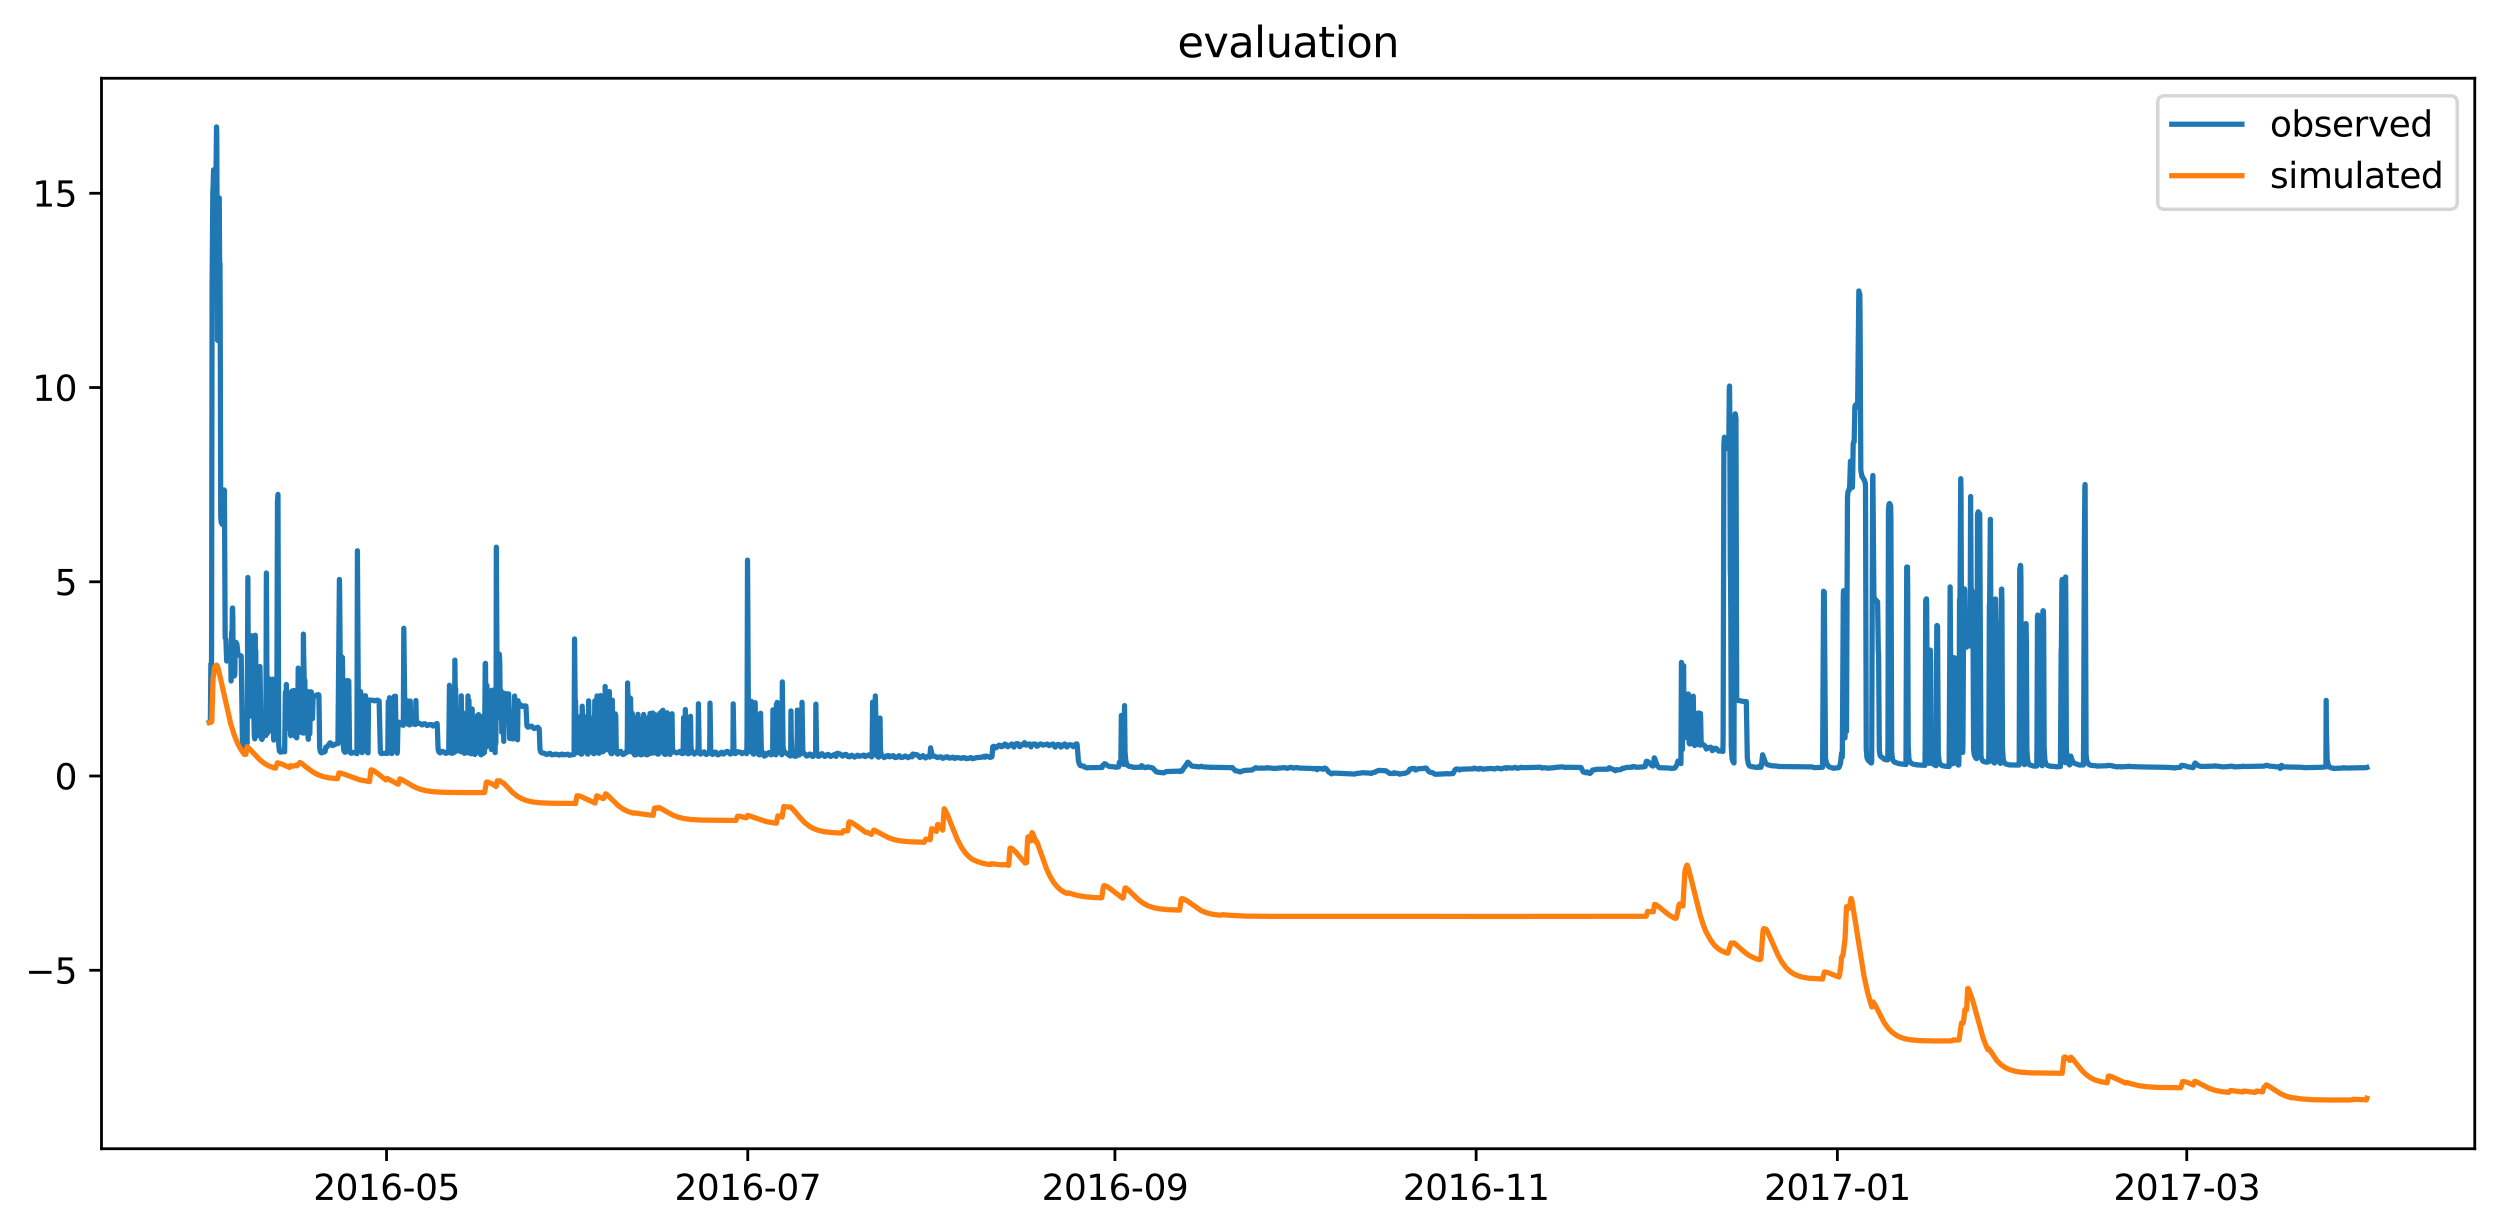 <?xml version="1.0" encoding="utf-8" standalone="no"?>
<!DOCTYPE svg PUBLIC "-//W3C//DTD SVG 1.1//EN"
  "http://www.w3.org/Graphics/SVG/1.1/DTD/svg11.dtd">
<svg xmlns:xlink="http://www.w3.org/1999/xlink" width="712.872pt" height="351.436pt" viewBox="0 0 712.872 351.436" xmlns="http://www.w3.org/2000/svg" version="1.1">
 <defs>
  <style type="text/css">*{stroke-linejoin: round; stroke-linecap: butt}</style>
 </defs>
 <g id="figure_1">
  <g id="patch_1">
   <path d="M 0 351.436 
L 712.872 351.436 
L 712.872 0 
L 0 0 
z
" style="fill: #ffffff"/>
  </g>
  <g id="axes_1">
   <g id="patch_2">
    <path d="M 28.942 327.558 
L 705.672 327.558 
L 705.672 22.318 
L 28.942 22.318 
z
" style="fill: #ffffff"/>
   </g>
   <g id="matplotlib.axis_1">
    <g id="xtick_1">
     <g id="line2d_1">
      <defs>
       <path id="mf87d3bb167" d="M 0 0 
L 0 3.5 
" style="stroke: #000000; stroke-width: 0.8"/>
      </defs>
      <g>
       <use xlink:href="#mf87d3bb167" x="110.22" y="327.558" style="stroke: #000000; stroke-width: 0.8"/>
      </g>
     </g>
     <g id="text_1">
      <!-- 2016-05 -->
      <g transform="translate(89.328 342.157) scale(0.1 -0.1)">
       <defs>
        <path id="DejaVuSans-32" d="M 1228 531 
L 3431 531 
L 3431 0 
L 469 0 
L 469 531 
Q 828 903 1448 1529 
Q 2069 2156 2228 2338 
Q 2531 2678 2651 2914 
Q 2772 3150 2772 3378 
Q 2772 3750 2511 3984 
Q 2250 4219 1831 4219 
Q 1534 4219 1204 4116 
Q 875 4013 500 3803 
L 500 4441 
Q 881 4594 1212 4672 
Q 1544 4750 1819 4750 
Q 2544 4750 2975 4387 
Q 3406 4025 3406 3419 
Q 3406 3131 3298 2873 
Q 3191 2616 2906 2266 
Q 2828 2175 2409 1742 
Q 1991 1309 1228 531 
z
" transform="scale(0.016)"/>
        <path id="DejaVuSans-30" d="M 2034 4250 
Q 1547 4250 1301 3770 
Q 1056 3291 1056 2328 
Q 1056 1369 1301 889 
Q 1547 409 2034 409 
Q 2525 409 2770 889 
Q 3016 1369 3016 2328 
Q 3016 3291 2770 3770 
Q 2525 4250 2034 4250 
z
M 2034 4750 
Q 2819 4750 3233 4129 
Q 3647 3509 3647 2328 
Q 3647 1150 3233 529 
Q 2819 -91 2034 -91 
Q 1250 -91 836 529 
Q 422 1150 422 2328 
Q 422 3509 836 4129 
Q 1250 4750 2034 4750 
z
" transform="scale(0.016)"/>
        <path id="DejaVuSans-31" d="M 794 531 
L 1825 531 
L 1825 4091 
L 703 3866 
L 703 4441 
L 1819 4666 
L 2450 4666 
L 2450 531 
L 3481 531 
L 3481 0 
L 794 0 
L 794 531 
z
" transform="scale(0.016)"/>
        <path id="DejaVuSans-36" d="M 2113 2584 
Q 1688 2584 1439 2293 
Q 1191 2003 1191 1497 
Q 1191 994 1439 701 
Q 1688 409 2113 409 
Q 2538 409 2786 701 
Q 3034 994 3034 1497 
Q 3034 2003 2786 2293 
Q 2538 2584 2113 2584 
z
M 3366 4563 
L 3366 3988 
Q 3128 4100 2886 4159 
Q 2644 4219 2406 4219 
Q 1781 4219 1451 3797 
Q 1122 3375 1075 2522 
Q 1259 2794 1537 2939 
Q 1816 3084 2150 3084 
Q 2853 3084 3261 2657 
Q 3669 2231 3669 1497 
Q 3669 778 3244 343 
Q 2819 -91 2113 -91 
Q 1303 -91 875 529 
Q 447 1150 447 2328 
Q 447 3434 972 4092 
Q 1497 4750 2381 4750 
Q 2619 4750 2861 4703 
Q 3103 4656 3366 4563 
z
" transform="scale(0.016)"/>
        <path id="DejaVuSans-2d" d="M 313 2009 
L 1997 2009 
L 1997 1497 
L 313 1497 
L 313 2009 
z
" transform="scale(0.016)"/>
        <path id="DejaVuSans-35" d="M 691 4666 
L 3169 4666 
L 3169 4134 
L 1269 4134 
L 1269 2991 
Q 1406 3038 1543 3061 
Q 1681 3084 1819 3084 
Q 2600 3084 3056 2656 
Q 3513 2228 3513 1497 
Q 3513 744 3044 326 
Q 2575 -91 1722 -91 
Q 1428 -91 1123 -41 
Q 819 9 494 109 
L 494 744 
Q 775 591 1075 516 
Q 1375 441 1709 441 
Q 2250 441 2565 725 
Q 2881 1009 2881 1497 
Q 2881 1984 2565 2268 
Q 2250 2553 1709 2553 
Q 1456 2553 1204 2497 
Q 953 2441 691 2322 
L 691 4666 
z
" transform="scale(0.016)"/>
       </defs>
       <use xlink:href="#DejaVuSans-32"/>
       <use xlink:href="#DejaVuSans-30" x="63.623"/>
       <use xlink:href="#DejaVuSans-31" x="127.246"/>
       <use xlink:href="#DejaVuSans-36" x="190.869"/>
       <use xlink:href="#DejaVuSans-2d" x="254.492"/>
       <use xlink:href="#DejaVuSans-30" x="290.576"/>
       <use xlink:href="#DejaVuSans-35" x="354.199"/>
      </g>
     </g>
    </g>
    <g id="xtick_2">
     <g id="line2d_2">
      <g>
       <use xlink:href="#mf87d3bb167" x="213.223" y="327.558" style="stroke: #000000; stroke-width: 0.8"/>
      </g>
     </g>
     <g id="text_2">
      <!-- 2016-07 -->
      <g transform="translate(192.332 342.157) scale(0.1 -0.1)">
       <defs>
        <path id="DejaVuSans-37" d="M 525 4666 
L 3525 4666 
L 3525 4397 
L 1831 0 
L 1172 0 
L 2766 4134 
L 525 4134 
L 525 4666 
z
" transform="scale(0.016)"/>
       </defs>
       <use xlink:href="#DejaVuSans-32"/>
       <use xlink:href="#DejaVuSans-30" x="63.623"/>
       <use xlink:href="#DejaVuSans-31" x="127.246"/>
       <use xlink:href="#DejaVuSans-36" x="190.869"/>
       <use xlink:href="#DejaVuSans-2d" x="254.492"/>
       <use xlink:href="#DejaVuSans-30" x="290.576"/>
       <use xlink:href="#DejaVuSans-37" x="354.199"/>
      </g>
     </g>
    </g>
    <g id="xtick_3">
     <g id="line2d_3">
      <g>
       <use xlink:href="#mf87d3bb167" x="317.916" y="327.558" style="stroke: #000000; stroke-width: 0.8"/>
      </g>
     </g>
     <g id="text_3">
      <!-- 2016-09 -->
      <g transform="translate(297.025 342.157) scale(0.1 -0.1)">
       <defs>
        <path id="DejaVuSans-39" d="M 703 97 
L 703 672 
Q 941 559 1184 500 
Q 1428 441 1663 441 
Q 2288 441 2617 861 
Q 2947 1281 2994 2138 
Q 2813 1869 2534 1725 
Q 2256 1581 1919 1581 
Q 1219 1581 811 2004 
Q 403 2428 403 3163 
Q 403 3881 828 4315 
Q 1253 4750 1959 4750 
Q 2769 4750 3195 4129 
Q 3622 3509 3622 2328 
Q 3622 1225 3098 567 
Q 2575 -91 1691 -91 
Q 1453 -91 1209 -44 
Q 966 3 703 97 
z
M 1959 2075 
Q 2384 2075 2632 2365 
Q 2881 2656 2881 3163 
Q 2881 3666 2632 3958 
Q 2384 4250 1959 4250 
Q 1534 4250 1286 3958 
Q 1038 3666 1038 3163 
Q 1038 2656 1286 2365 
Q 1534 2075 1959 2075 
z
" transform="scale(0.016)"/>
       </defs>
       <use xlink:href="#DejaVuSans-32"/>
       <use xlink:href="#DejaVuSans-30" x="63.623"/>
       <use xlink:href="#DejaVuSans-31" x="127.246"/>
       <use xlink:href="#DejaVuSans-36" x="190.869"/>
       <use xlink:href="#DejaVuSans-2d" x="254.492"/>
       <use xlink:href="#DejaVuSans-30" x="290.576"/>
       <use xlink:href="#DejaVuSans-39" x="354.199"/>
      </g>
     </g>
    </g>
    <g id="xtick_4">
     <g id="line2d_4">
      <g>
       <use xlink:href="#mf87d3bb167" x="420.92" y="327.558" style="stroke: #000000; stroke-width: 0.8"/>
      </g>
     </g>
     <g id="text_4">
      <!-- 2016-11 -->
      <g transform="translate(400.028 342.157) scale(0.1 -0.1)">
       <use xlink:href="#DejaVuSans-32"/>
       <use xlink:href="#DejaVuSans-30" x="63.623"/>
       <use xlink:href="#DejaVuSans-31" x="127.246"/>
       <use xlink:href="#DejaVuSans-36" x="190.869"/>
       <use xlink:href="#DejaVuSans-2d" x="254.492"/>
       <use xlink:href="#DejaVuSans-31" x="290.576"/>
       <use xlink:href="#DejaVuSans-31" x="354.199"/>
      </g>
     </g>
    </g>
    <g id="xtick_5">
     <g id="line2d_5">
      <g>
       <use xlink:href="#mf87d3bb167" x="523.924" y="327.558" style="stroke: #000000; stroke-width: 0.8"/>
      </g>
     </g>
     <g id="text_5">
      <!-- 2017-01 -->
      <g transform="translate(503.032 342.157) scale(0.1 -0.1)">
       <use xlink:href="#DejaVuSans-32"/>
       <use xlink:href="#DejaVuSans-30" x="63.623"/>
       <use xlink:href="#DejaVuSans-31" x="127.246"/>
       <use xlink:href="#DejaVuSans-37" x="190.869"/>
       <use xlink:href="#DejaVuSans-2d" x="254.492"/>
       <use xlink:href="#DejaVuSans-30" x="290.576"/>
       <use xlink:href="#DejaVuSans-31" x="354.199"/>
      </g>
     </g>
    </g>
    <g id="xtick_6">
     <g id="line2d_6">
      <g>
       <use xlink:href="#mf87d3bb167" x="623.55" y="327.558" style="stroke: #000000; stroke-width: 0.8"/>
      </g>
     </g>
     <g id="text_6">
      <!-- 2017-03 -->
      <g transform="translate(602.659 342.157) scale(0.1 -0.1)">
       <defs>
        <path id="DejaVuSans-33" d="M 2597 2516 
Q 3050 2419 3304 2112 
Q 3559 1806 3559 1356 
Q 3559 666 3084 287 
Q 2609 -91 1734 -91 
Q 1441 -91 1130 -33 
Q 819 25 488 141 
L 488 750 
Q 750 597 1062 519 
Q 1375 441 1716 441 
Q 2309 441 2620 675 
Q 2931 909 2931 1356 
Q 2931 1769 2642 2001 
Q 2353 2234 1838 2234 
L 1294 2234 
L 1294 2753 
L 1863 2753 
Q 2328 2753 2575 2939 
Q 2822 3125 2822 3475 
Q 2822 3834 2567 4026 
Q 2313 4219 1838 4219 
Q 1578 4219 1281 4162 
Q 984 4106 628 3988 
L 628 4550 
Q 988 4650 1302 4700 
Q 1616 4750 1894 4750 
Q 2613 4750 3031 4423 
Q 3450 4097 3450 3541 
Q 3450 3153 3228 2886 
Q 3006 2619 2597 2516 
z
" transform="scale(0.016)"/>
       </defs>
       <use xlink:href="#DejaVuSans-32"/>
       <use xlink:href="#DejaVuSans-30" x="63.623"/>
       <use xlink:href="#DejaVuSans-31" x="127.246"/>
       <use xlink:href="#DejaVuSans-37" x="190.869"/>
       <use xlink:href="#DejaVuSans-2d" x="254.492"/>
       <use xlink:href="#DejaVuSans-30" x="290.576"/>
       <use xlink:href="#DejaVuSans-33" x="354.199"/>
      </g>
     </g>
    </g>
   </g>
   <g id="matplotlib.axis_2">
    <g id="ytick_1">
     <g id="line2d_7">
      <defs>
       <path id="mc9bbefca5c" d="M 0 0 
L -3.5 0 
" style="stroke: #000000; stroke-width: 0.8"/>
      </defs>
      <g>
       <use xlink:href="#mc9bbefca5c" x="28.942" y="276.673" style="stroke: #000000; stroke-width: 0.8"/>
      </g>
     </g>
     <g id="text_7">
      <!-- −5 -->
      <g transform="translate(7.2 280.472) scale(0.1 -0.1)">
       <defs>
        <path id="DejaVuSans-2212" d="M 678 2272 
L 4684 2272 
L 4684 1741 
L 678 1741 
L 678 2272 
z
" transform="scale(0.016)"/>
       </defs>
       <use xlink:href="#DejaVuSans-2212"/>
       <use xlink:href="#DejaVuSans-35" x="83.789"/>
      </g>
     </g>
    </g>
    <g id="ytick_2">
     <g id="line2d_8">
      <g>
       <use xlink:href="#mc9bbefca5c" x="28.942" y="221.282" style="stroke: #000000; stroke-width: 0.8"/>
      </g>
     </g>
     <g id="text_8">
      <!-- 0 -->
      <g transform="translate(15.58 225.081) scale(0.1 -0.1)">
       <use xlink:href="#DejaVuSans-30"/>
      </g>
     </g>
    </g>
    <g id="ytick_3">
     <g id="line2d_9">
      <g>
       <use xlink:href="#mc9bbefca5c" x="28.942" y="165.891" style="stroke: #000000; stroke-width: 0.8"/>
      </g>
     </g>
     <g id="text_9">
      <!-- 5 -->
      <g transform="translate(15.58 169.69) scale(0.1 -0.1)">
       <use xlink:href="#DejaVuSans-35"/>
      </g>
     </g>
    </g>
    <g id="ytick_4">
     <g id="line2d_10">
      <g>
       <use xlink:href="#mc9bbefca5c" x="28.942" y="110.5" style="stroke: #000000; stroke-width: 0.8"/>
      </g>
     </g>
     <g id="text_10">
      <!-- 10 -->
      <g transform="translate(9.217 114.299) scale(0.1 -0.1)">
       <use xlink:href="#DejaVuSans-31"/>
       <use xlink:href="#DejaVuSans-30" x="63.623"/>
      </g>
     </g>
    </g>
    <g id="ytick_5">
     <g id="line2d_11">
      <g>
       <use xlink:href="#mc9bbefca5c" x="28.942" y="55.109" style="stroke: #000000; stroke-width: 0.8"/>
      </g>
     </g>
     <g id="text_11">
      <!-- 15 -->
      <g transform="translate(9.217 58.908) scale(0.1 -0.1)">
       <use xlink:href="#DejaVuSans-31"/>
       <use xlink:href="#DejaVuSans-35" x="63.623"/>
      </g>
     </g>
    </g>
   </g>
   <g id="line2d_12">
    <path d="M 59.703 205.966 
L 59.914 205.883 
L 59.984 205.662 
L 60.125 189.294 
L 60.266 201.286 
L 60.336 182.305 
L 60.477 81.032 
L 60.688 54.776 
L 60.758 53.53 
L 60.899 48.434 
L 61.11 51.73 
L 61.251 53.641 
L 61.391 71.975 
L 61.602 48.185 
L 61.743 36.193 
L 61.813 38.021 
L 62.024 97.04 
L 62.306 61.285 
L 62.517 56.438 
L 62.658 80.062 
L 62.728 74.994 
L 62.798 92.802 
L 62.939 147.335 
L 63.08 148.997 
L 63.361 149.495 
L 63.713 149.634 
L 63.783 149.8 
L 63.854 147.473 
L 63.924 139.719 
L 63.994 139.912 
L 64.206 181.843 
L 64.417 182.287 
L 64.628 188.49 
L 65.191 188.324 
L 65.331 188.38 
L 65.402 188.213 
L 65.472 188.269 
L 65.542 188.213 
L 65.824 188.74 
L 65.894 194.168 
L 66.035 180.265 
L 66.105 189.654 
L 66.246 173.562 
L 66.316 173.369 
L 66.387 175.944 
L 66.527 192.008 
L 66.668 192.617 
L 66.809 192.755 
L 66.95 192.451 
L 67.09 183.173 
L 67.231 183.228 
L 67.301 183.173 
L 67.512 183.588 
L 67.583 183.838 
L 67.864 186.635 
L 68.497 187.05 
L 68.638 186.967 
L 68.779 187.078 
L 69.131 211.81 
L 69.412 212.779 
L 69.693 212.835 
L 70.186 212.032 
L 70.467 211.921 
L 70.678 164.672 
L 70.819 197.104 
L 70.89 196.3 
L 70.96 192.285 
L 71.03 201.895 
L 71.171 194.445 
L 71.241 195.553 
L 71.312 202.227 
L 71.382 199.762 
L 71.452 204.194 
L 71.593 191.066 
L 71.663 195.359 
L 71.734 201.147 
L 71.804 181.29 
L 71.945 201.867 
L 72.015 198.627 
L 72.086 203.584 
L 72.156 192.922 
L 72.226 195.553 
L 72.508 209.927 
L 72.648 210.674 
L 72.789 181.151 
L 72.86 191.814 
L 72.93 185.582 
L 73.071 209.622 
L 73.141 209.927 
L 73.282 192.063 
L 73.352 196.273 
L 73.493 196.91 
L 73.563 196.937 
L 73.704 207.656 
L 73.774 201.092 
L 73.845 208.403 
L 73.985 195.857 
L 74.056 201.313 
L 74.126 190.069 
L 74.196 194.445 
L 74.407 207.351 
L 74.548 210.702 
L 74.689 210.841 
L 75.111 209.899 
L 75.463 209.594 
L 75.815 209.705 
L 75.955 163.398 
L 76.166 202.449 
L 76.237 209.124 
L 76.307 206.714 
L 76.377 198.516 
L 76.448 205.772 
L 76.518 203.224 
L 76.589 195.165 
L 76.659 203.058 
L 76.729 193.531 
L 76.8 202.615 
L 76.87 199.818 
L 77.011 202.2 
L 77.081 204.388 
L 77.151 201.12 
L 77.222 208.403 
L 77.292 199.818 
L 77.362 200.15 
L 77.433 208.376 
L 77.574 197.381 
L 77.714 207.406 
L 77.785 193.669 
L 77.855 195.137 
L 77.996 210.453 
L 78.066 211.035 
L 78.207 202.255 
L 78.347 210.037 
L 78.488 210.148 
L 78.699 210.037 
L 78.91 209.982 
L 79.121 142.987 
L 79.262 140.993 
L 79.473 212.336 
L 79.684 214.192 
L 79.966 214.469 
L 80.458 214.358 
L 80.669 214.247 
L 81.091 214.358 
L 81.162 214.386 
L 81.373 197.381 
L 81.514 207.905 
L 81.654 195.165 
L 81.795 207.268 
L 81.865 203.557 
L 81.936 199.513 
L 82.006 200.039 
L 82.147 200.095 
L 82.358 200.067 
L 82.428 200.039 
L 82.639 197.574 
L 82.71 198.211 
L 82.85 209.511 
L 82.921 209.788 
L 83.273 197.048 
L 83.413 197.021 
L 83.624 196.965 
L 83.906 196.91 
L 83.976 198.738 
L 84.117 209.622 
L 84.258 210.037 
L 84.398 210.148 
L 84.609 210.398 
L 84.75 198.018 
L 84.82 198.128 
L 84.891 204.997 
L 85.031 190.512 
L 85.172 208.93 
L 85.383 196.854 
L 85.524 196.799 
L 85.594 204.609 
L 85.665 200.289 
L 85.735 204.72 
L 85.805 200.372 
L 86.016 208.514 
L 86.157 208.791 
L 86.368 209.04 
L 86.439 205.025 
L 86.509 180.819 
L 86.579 186.053 
L 86.79 196.356 
L 86.861 195.442 
L 86.931 193.974 
L 87.072 209.013 
L 87.283 197.935 
L 87.353 197.159 
L 87.424 197.187 
L 87.564 197.159 
L 87.846 210.536 
L 87.916 210.813 
L 88.057 197.325 
L 88.127 204.332 
L 88.198 200.898 
L 88.338 209.262 
L 88.549 197.242 
L 88.62 204.332 
L 88.69 200.926 
L 88.76 197.325 
L 88.831 204.332 
L 88.901 201.978 
L 89.042 199.015 
L 89.112 204.914 
L 89.183 201.923 
L 89.323 198.405 
L 89.605 198.516 
L 89.957 198.405 
L 90.238 198.211 
L 90.519 198.101 
L 90.73 198.101 
L 90.871 198.101 
L 90.942 198.544 
L 91.153 213.222 
L 91.364 214.358 
L 91.575 214.607 
L 91.715 214.69 
L 91.856 214.58 
L 92.349 214.469 
L 92.7 214.275 
L 92.912 213.029 
L 93.334 212.918 
L 94.108 211.81 
L 94.319 211.921 
L 94.6 212.419 
L 94.811 212.585 
L 95.163 212.475 
L 95.796 212.115 
L 96.359 212.032 
L 96.781 165.226 
L 96.852 168.799 
L 96.992 186.801 
L 97.203 187.133 
L 97.414 187.272 
L 97.626 187.466 
L 97.696 191.066 
L 97.837 212.059 
L 98.048 214.081 
L 98.329 214.496 
L 98.54 214.469 
L 98.681 194.251 
L 98.822 194.085 
L 98.962 194.168 
L 99.314 194.085 
L 99.455 194.196 
L 99.666 213.333 
L 99.877 214.607 
L 100.158 214.801 
L 100.581 214.69 
L 100.721 214.58 
L 101.354 214.635 
L 101.566 214.801 
L 101.777 214.912 
L 101.917 157.056 
L 101.988 170.35 
L 102.199 203.778 
L 102.269 205.329 
L 102.41 198.184 
L 102.48 198.128 
L 102.621 211.09 
L 102.691 206.936 
L 102.832 197.214 
L 103.184 214.386 
L 103.254 214.607 
L 103.536 200.039 
L 103.676 205.523 
L 103.747 198.461 
L 103.958 213.139 
L 104.239 198.405 
L 104.521 213.832 
L 104.732 214.496 
L 104.943 214.69 
L 105.083 199.984 
L 105.295 199.624 
L 106.28 199.679 
L 106.491 199.79 
L 106.842 199.846 
L 106.983 199.762 
L 107.476 199.679 
L 107.616 199.652 
L 108.109 199.901 
L 108.461 214.469 
L 108.672 214.856 
L 108.883 214.884 
L 109.164 214.801 
L 110.571 214.801 
L 110.712 200.012 
L 110.782 203.806 
L 110.923 213.25 
L 111.064 198.959 
L 111.134 199.015 
L 111.416 214.081 
L 111.627 214.801 
L 111.697 214.884 
L 111.979 199.541 
L 112.049 199.541 
L 112.26 213.278 
L 112.401 198.599 
L 112.471 203.003 
L 112.612 213.222 
L 112.752 198.516 
L 112.823 202.975 
L 112.964 213.222 
L 113.175 214.635 
L 113.245 214.773 
L 113.315 214.358 
L 113.456 207.351 
L 113.667 206.963 
L 113.878 205.939 
L 114.23 206.492 
L 115.004 206.825 
L 115.145 179.157 
L 115.356 196.854 
L 115.496 205.994 
L 115.567 205.135 
L 115.707 202.754 
L 115.848 202.726 
L 115.919 204.028 
L 116.059 199.818 
L 116.2 206.382 
L 116.341 206.465 
L 116.763 206.714 
L 116.833 206.686 
L 116.974 199.901 
L 117.115 206.465 
L 117.678 206.354 
L 117.889 206.271 
L 118.029 206.326 
L 118.381 206.603 
L 118.451 206.576 
L 118.592 199.762 
L 118.733 206.382 
L 119.155 206.271 
L 119.577 206.215 
L 120.351 206.714 
L 120.703 206.492 
L 120.914 206.382 
L 121.195 206.382 
L 121.406 206.492 
L 121.758 206.88 
L 121.969 206.825 
L 122.11 206.797 
L 122.532 206.603 
L 123.095 206.631 
L 123.447 207.019 
L 124.432 206.382 
L 124.643 206.326 
L 124.713 207.489 
L 124.924 213.666 
L 125.135 214.413 
L 125.417 214.663 
L 125.558 214.69 
L 125.909 214.247 
L 126.472 214.358 
L 126.824 214.58 
L 127.035 214.801 
L 127.598 214.69 
L 127.739 214.58 
L 127.95 214.58 
L 128.161 195.414 
L 128.372 213.472 
L 128.583 214.552 
L 128.794 214.801 
L 129.287 214.69 
L 129.568 214.496 
L 129.638 209.484 
L 129.709 188.241 
L 129.779 194.916 
L 129.849 197.048 
L 129.92 196.384 
L 130.131 213.527 
L 130.201 214.192 
L 130.272 204.941 
L 130.342 207.351 
L 130.412 212.309 
L 130.483 204.249 
L 130.553 207.351 
L 130.623 212.309 
L 130.694 202.947 
L 130.764 206.88 
L 130.905 213.555 
L 130.975 203.529 
L 131.046 206.936 
L 131.186 213.555 
L 131.397 214.358 
L 131.538 198.405 
L 131.679 212.225 
L 131.749 203.889 
L 131.819 207.157 
L 131.89 203.114 
L 132.171 214.358 
L 132.382 214.801 
L 132.734 214.69 
L 132.804 214.663 
L 132.875 204.498 
L 132.945 207.129 
L 133.086 213.61 
L 133.297 214.635 
L 133.438 198.433 
L 133.578 212.281 
L 133.719 199.707 
L 133.93 213.804 
L 134.141 214.856 
L 134.352 214.912 
L 134.423 214.912 
L 134.493 205.274 
L 134.563 207.296 
L 134.634 202.172 
L 134.915 214.275 
L 135.197 214.995 
L 135.408 215.133 
L 135.478 205.385 
L 135.548 207.268 
L 135.689 213.804 
L 135.759 214.413 
L 135.83 205.052 
L 135.9 207.213 
L 136.041 213.721 
L 136.111 214.303 
L 136.182 203.972 
L 136.252 206.852 
L 136.393 213.693 
L 136.463 203.778 
L 136.533 206.852 
L 136.674 213.749 
L 136.885 214.912 
L 137.167 215.244 
L 137.237 205.689 
L 137.307 207.268 
L 137.448 213.859 
L 137.659 214.856 
L 137.73 214.912 
L 137.8 204.194 
L 137.87 206.797 
L 138.011 213.776 
L 138.152 214.552 
L 138.363 189.21 
L 138.433 189.155 
L 138.644 213.029 
L 138.855 195.47 
L 138.996 211.782 
L 139.066 203.944 
L 139.137 206.908 
L 139.207 202.2 
L 139.348 212.198 
L 139.418 203.086 
L 139.488 206.576 
L 139.559 201.812 
L 139.7 212.17 
L 139.911 197.935 
L 140.122 213.721 
L 140.192 196.854 
L 140.262 197.104 
L 140.403 212.281 
L 140.473 204.637 
L 140.544 207.074 
L 140.614 201.729 
L 140.685 206.382 
L 140.825 196.771 
L 141.036 213.693 
L 141.177 214.607 
L 141.247 202.421 
L 141.318 206.022 
L 141.388 212.059 
L 141.458 200.787 
L 141.529 156.031 
L 141.599 169.519 
L 141.81 204.858 
L 141.881 196.356 
L 141.951 196.661 
L 142.021 204.748 
L 142.162 189.487 
L 142.232 201.48 
L 142.303 195.442 
L 142.373 186.524 
L 142.443 187.632 
L 142.514 189.155 
L 142.655 203.944 
L 142.725 200.621 
L 142.795 196.937 
L 142.866 196.965 
L 142.936 197.104 
L 143.077 208.791 
L 143.217 199.485 
L 143.288 200.372 
L 143.358 200.344 
L 143.499 200.593 
L 143.64 211.395 
L 143.851 197.713 
L 144.062 197.851 
L 145.047 197.879 
L 145.328 210.564 
L 145.539 210.287 
L 145.75 210.591 
L 146.313 210.702 
L 146.384 202.92 
L 146.454 204.111 
L 146.595 210.037 
L 146.735 198.461 
L 146.806 199.901 
L 146.876 204.969 
L 146.946 202.061 
L 147.017 204 
L 147.157 210.093 
L 147.439 210.841 
L 147.58 210.951 
L 147.72 199.818 
L 147.791 200.759 
L 147.861 200.732 
L 148.002 200.759 
L 148.283 200.843 
L 148.916 201.452 
L 149.198 201.341 
L 149.339 201.313 
L 149.62 201.286 
L 149.972 201.313 
L 150.253 206.991 
L 150.535 207.351 
L 150.675 207.296 
L 151.59 207.046 
L 152.294 207.739 
L 153.349 207.379 
L 153.701 207.739 
L 153.771 208.126 
L 153.982 213.749 
L 154.193 214.441 
L 154.545 214.69 
L 155.249 214.801 
L 155.811 215.133 
L 156.304 215.023 
L 156.585 214.856 
L 156.867 214.829 
L 157.359 215.244 
L 157.993 215.133 
L 158.555 215.023 
L 159.4 215.3 
L 159.611 215.244 
L 159.822 215.133 
L 160.314 215.023 
L 160.525 215.244 
L 161.51 215.133 
L 161.933 215.05 
L 162.284 215.355 
L 163.129 215.244 
L 163.34 215.133 
L 163.692 215.133 
L 163.832 182.203 
L 164.043 205.052 
L 164.114 199.762 
L 164.395 214.358 
L 164.465 214.635 
L 164.677 204.443 
L 164.747 204.443 
L 164.888 213.555 
L 164.958 214.164 
L 165.099 204.443 
L 165.239 213.555 
L 165.45 214.746 
L 165.662 215.023 
L 165.873 215.05 
L 166.013 201.369 
L 166.365 214.026 
L 166.506 204.498 
L 166.576 211.616 
L 166.717 204.471 
L 166.858 213.306 
L 166.998 204.498 
L 167.139 213.555 
L 167.35 214.773 
L 167.561 215.023 
L 167.632 215.023 
L 167.843 199.846 
L 168.124 214.053 
L 168.265 204.665 
L 168.406 213.361 
L 168.617 214.275 
L 168.687 214.386 
L 168.828 205.08 
L 168.968 213.666 
L 169.179 214.829 
L 169.391 214.912 
L 169.461 214.884 
L 169.602 199.846 
L 169.672 204.831 
L 169.813 213.472 
L 170.024 214.358 
L 170.094 214.358 
L 170.235 198.461 
L 170.516 214.164 
L 170.727 214.718 
L 170.798 214.801 
L 170.868 214.718 
L 170.938 214.69 
L 171.149 204.609 
L 171.22 198.35 
L 171.361 204.415 
L 171.431 204.111 
L 171.572 213.416 
L 171.783 214.247 
L 171.923 214.358 
L 172.064 204.249 
L 172.205 213.416 
L 172.346 213.998 
L 172.416 213.915 
L 172.557 195.747 
L 172.627 204.388 
L 172.697 203.391 
L 172.768 203.307 
L 172.838 211.339 
L 172.979 197.574 
L 173.19 213.25 
L 173.331 197.408 
L 173.612 213.887 
L 173.753 197.187 
L 174.034 214.303 
L 174.245 214.856 
L 174.456 214.912 
L 174.597 199.652 
L 174.667 204.554 
L 174.738 204.388 
L 174.808 203.861 
L 174.949 213.361 
L 175.019 213.887 
L 175.16 203.972 
L 175.301 213.278 
L 175.441 203.557 
L 175.512 204.471 
L 175.582 204 
L 175.723 213.583 
L 175.934 214.829 
L 176.145 215.023 
L 176.567 214.524 
L 176.989 214.247 
L 177.341 214.829 
L 177.622 215.133 
L 177.974 215.023 
L 178.607 214.413 
L 178.818 214.496 
L 178.889 210.536 
L 178.959 194.75 
L 179.03 197.99 
L 179.1 198.184 
L 179.311 213.721 
L 179.452 204.692 
L 179.592 213.666 
L 179.663 214.33 
L 179.804 199.125 
L 179.874 203.944 
L 180.015 213.499 
L 180.155 214.33 
L 180.296 203.418 
L 180.437 213.444 
L 180.648 214.746 
L 180.929 215.217 
L 181.281 215.244 
L 181.422 215.133 
L 181.562 204.665 
L 181.703 213.583 
L 181.774 214.247 
L 181.914 203.695 
L 182.055 213.527 
L 182.266 214.69 
L 182.547 215.161 
L 182.829 215.244 
L 183.11 215.133 
L 183.251 204.886 
L 183.392 213.583 
L 183.532 203.723 
L 183.673 213.444 
L 183.884 214.58 
L 184.236 215.189 
L 184.447 215.244 
L 184.799 215.133 
L 184.94 204.526 
L 185.08 213.555 
L 185.221 214.413 
L 185.362 203.446 
L 185.502 213.499 
L 185.714 214.801 
L 185.854 204.471 
L 185.925 205.025 
L 185.995 203.363 
L 186.065 204.803 
L 186.136 203.307 
L 186.276 213.61 
L 186.487 214.69 
L 186.769 214.69 
L 186.91 203.834 
L 187.05 213.444 
L 187.261 214.524 
L 187.543 215.023 
L 187.684 215.05 
L 187.754 215.023 
L 187.895 204.388 
L 188.035 213.555 
L 188.176 203.391 
L 188.317 213.444 
L 188.387 214.081 
L 188.528 203.031 
L 188.669 213.361 
L 188.88 214.413 
L 189.02 202.532 
L 189.161 213.61 
L 189.372 214.94 
L 189.654 215.133 
L 189.724 215.133 
L 189.865 204.415 
L 190.005 213.555 
L 190.076 214.192 
L 190.216 203.252 
L 190.357 213.333 
L 190.568 214.358 
L 191.061 215.133 
L 191.201 204.471 
L 191.342 213.583 
L 191.483 214.524 
L 191.624 203.529 
L 191.764 213.361 
L 191.975 214.247 
L 192.116 214.358 
L 192.468 214.469 
L 192.89 214.69 
L 193.383 214.58 
L 193.734 214.358 
L 193.875 214.247 
L 194.227 214.663 
L 194.508 214.912 
L 194.79 214.801 
L 194.93 204.609 
L 195.071 213.361 
L 195.212 214.053 
L 195.282 214.136 
L 195.423 202.338 
L 195.564 213.167 
L 195.775 214.33 
L 196.056 214.884 
L 196.408 214.912 
L 196.549 214.801 
L 196.76 214.496 
L 196.9 204.249 
L 197.041 213.25 
L 197.182 213.915 
L 197.956 215.023 
L 198.308 214.801 
L 198.659 214.413 
L 198.941 214.247 
L 199.011 214.33 
L 199.082 212.253 
L 199.152 200.676 
L 199.363 214.192 
L 199.574 214.94 
L 199.785 215.023 
L 199.926 214.912 
L 200.77 214.386 
L 201.192 215.023 
L 201.403 215.133 
L 201.614 215.023 
L 202.318 214.358 
L 202.388 212.364 
L 202.459 200.483 
L 202.67 214.164 
L 202.881 214.94 
L 203.162 215.133 
L 203.584 214.69 
L 203.796 214.496 
L 204.077 214.469 
L 204.288 214.773 
L 204.569 215.189 
L 204.781 215.244 
L 204.992 215.133 
L 205.132 215.023 
L 205.484 214.635 
L 205.766 214.496 
L 206.047 214.801 
L 206.258 215.023 
L 206.539 214.912 
L 206.962 214.386 
L 207.454 214.247 
L 208.228 215.023 
L 208.439 214.912 
L 208.721 214.69 
L 208.932 214.469 
L 209.002 212.669 
L 209.072 200.704 
L 209.283 213.97 
L 209.495 214.829 
L 209.635 214.884 
L 209.846 214.801 
L 210.339 214.358 
L 211.042 214.469 
L 211.183 214.58 
L 211.465 214.829 
L 211.605 214.912 
L 212.027 214.58 
L 212.59 214.441 
L 212.872 214.912 
L 212.942 214.829 
L 213.012 210.481 
L 213.153 159.715 
L 213.223 171.679 
L 213.435 211.09 
L 213.505 200.51 
L 213.646 211.145 
L 213.716 199.984 
L 213.927 213.749 
L 214.138 214.358 
L 214.208 212.779 
L 214.279 200.012 
L 214.49 214.053 
L 214.701 214.884 
L 214.912 215.05 
L 214.982 214.164 
L 215.053 202.338 
L 215.194 213.112 
L 215.264 212.585 
L 215.334 200.372 
L 215.545 213.943 
L 215.756 214.496 
L 216.179 214.94 
L 216.39 215.189 
L 216.601 215.244 
L 216.741 215.161 
L 216.812 214.469 
L 216.882 203.391 
L 217.093 214.136 
L 217.304 214.69 
L 217.656 214.69 
L 217.726 214.829 
L 217.797 214.718 
L 217.867 214.94 
L 217.937 215.604 
L 218.008 215.521 
L 218.219 215.466 
L 218.43 215.355 
L 218.852 214.856 
L 219.274 214.58 
L 219.907 215.244 
L 220.259 215.023 
L 220.33 214.026 
L 220.4 202.421 
L 220.611 214.109 
L 220.822 214.912 
L 221.104 214.995 
L 221.244 215.244 
L 221.315 214.219 
L 221.385 200.87 
L 221.526 211.035 
L 221.596 200.289 
L 221.807 213.943 
L 221.877 213.029 
L 221.948 201.424 
L 222.159 214.026 
L 222.37 214.607 
L 222.581 214.635 
L 222.792 214.884 
L 222.933 215.217 
L 223.003 211.201 
L 223.074 194.445 
L 223.285 212.918 
L 223.496 214.081 
L 223.566 214.303 
L 225.325 215.577 
L 225.395 215.466 
L 225.466 214.94 
L 225.536 202.726 
L 225.606 209.4 
L 225.818 214.69 
L 226.029 215.023 
L 226.24 215.3 
L 226.451 215.577 
L 226.873 215.66 
L 227.154 215.466 
L 227.225 215.466 
L 227.295 214.912 
L 227.365 202.477 
L 227.436 209.317 
L 227.647 214.718 
L 227.928 215.272 
L 228.069 214.912 
L 228.139 215.023 
L 228.35 214.829 
L 228.421 214.884 
L 228.491 214.441 
L 228.561 202.2 
L 228.632 208.265 
L 228.702 200.261 
L 228.913 213.998 
L 229.124 214.773 
L 229.617 215.05 
L 229.969 215.577 
L 230.391 215.466 
L 230.883 215.023 
L 231.235 215.133 
L 231.657 215.687 
L 231.939 215.632 
L 232.502 214.94 
L 232.572 214.275 
L 232.642 200.787 
L 232.853 214.109 
L 233.135 215.41 
L 233.346 215.687 
L 233.698 215.577 
L 234.12 215.078 
L 234.401 214.912 
L 235.175 215.687 
L 235.457 215.577 
L 235.949 215.133 
L 236.231 215.133 
L 236.864 215.715 
L 237.497 215.355 
L 237.919 215.161 
L 238.412 215.687 
L 238.482 215.493 
L 238.552 214.884 
L 238.623 214.967 
L 238.763 214.94 
L 238.904 214.801 
L 239.045 214.912 
L 239.608 215.023 
L 240.241 215.604 
L 240.663 215.355 
L 240.944 215.133 
L 241.367 215.161 
L 241.718 215.687 
L 242.211 215.798 
L 242.563 215.577 
L 242.844 215.355 
L 243.055 215.466 
L 243.688 215.881 
L 244.533 215.355 
L 244.744 215.466 
L 245.025 215.66 
L 245.236 215.577 
L 246.01 215.466 
L 246.221 215.327 
L 246.432 215.355 
L 246.714 215.743 
L 246.784 215.493 
L 246.855 215.577 
L 247.417 215.466 
L 247.699 215.244 
L 248.121 215.327 
L 248.543 215.826 
L 248.613 215.66 
L 248.684 215.161 
L 248.825 200.206 
L 249.036 214.109 
L 249.247 214.995 
L 249.458 215.106 
L 249.528 214.773 
L 249.598 198.433 
L 249.669 201.175 
L 249.88 214.524 
L 250.091 215.549 
L 250.372 215.826 
L 250.443 215.798 
L 250.513 215.909 
L 250.584 215.854 
L 250.795 215.687 
L 250.935 204.748 
L 251.076 213.998 
L 251.287 215.161 
L 252.131 216.02 
L 252.976 215.466 
L 253.187 215.577 
L 253.327 215.77 
L 253.468 215.466 
L 253.539 215.577 
L 253.75 215.798 
L 254.242 215.687 
L 254.664 215.466 
L 254.875 215.577 
L 255.227 216.02 
L 255.79 215.909 
L 256.423 215.466 
L 256.705 215.826 
L 256.986 216.02 
L 257.549 215.909 
L 257.901 215.66 
L 258.182 215.577 
L 258.956 216.047 
L 259.449 215.743 
L 259.8 215.549 
L 260.082 215.798 
L 260.293 215.023 
L 260.363 215.106 
L 260.715 215.244 
L 260.996 215.133 
L 261.559 215.244 
L 262.333 216.02 
L 262.544 215.909 
L 262.826 215.687 
L 263.107 215.577 
L 263.178 215.466 
L 263.248 215.521 
L 263.881 216.13 
L 264.092 216.02 
L 264.514 215.687 
L 264.937 215.577 
L 265.148 215.881 
L 265.359 213.25 
L 265.781 215.3 
L 266.062 215.577 
L 266.695 215.687 
L 267.258 216.02 
L 267.68 215.909 
L 268.243 215.798 
L 268.454 215.881 
L 268.806 216.241 
L 269.158 216.13 
L 269.369 215.992 
L 269.58 215.909 
L 270.073 215.798 
L 270.284 216.047 
L 270.354 215.881 
L 270.424 215.964 
L 270.635 216.13 
L 270.917 216.158 
L 271.761 215.909 
L 272.043 216.186 
L 272.254 216.269 
L 272.746 216.02 
L 273.802 216.13 
L 274.083 216.241 
L 274.576 216.13 
L 274.716 216.02 
L 275.349 216.13 
L 275.561 216.352 
L 276.123 216.241 
L 276.897 216.02 
L 277.319 216.352 
L 277.742 216.241 
L 278.586 216.02 
L 280.063 215.909 
L 280.486 215.687 
L 280.767 215.909 
L 281.048 215.854 
L 281.189 215.577 
L 281.26 215.632 
L 281.471 215.687 
L 282.033 215.798 
L 282.315 215.992 
L 282.526 215.909 
L 282.807 215.826 
L 282.878 215.66 
L 283.089 212.946 
L 283.3 212.807 
L 283.581 212.89 
L 283.933 213.25 
L 284.144 213.139 
L 284.426 212.807 
L 284.637 212.696 
L 284.918 212.475 
L 285.27 212.585 
L 285.481 212.918 
L 285.833 212.862 
L 286.536 212.17 
L 286.959 212.364 
L 287.31 212.918 
L 287.592 212.807 
L 288.506 212.142 
L 289.14 213.029 
L 289.351 212.364 
L 289.562 212.198 
L 289.914 212.032 
L 290.265 212.059 
L 290.758 212.918 
L 290.899 212.835 
L 291.602 212.17 
L 291.813 212.142 
L 292.024 212.336 
L 292.095 212.225 
L 292.165 211.782 
L 292.306 212.142 
L 292.446 212.253 
L 292.658 212.475 
L 292.798 212.364 
L 293.009 212.253 
L 293.572 212.142 
L 293.783 212.502 
L 293.994 212.973 
L 294.276 212.281 
L 294.909 212.142 
L 295.331 212.225 
L 295.683 212.807 
L 296.668 212.142 
L 297.02 212.198 
L 297.371 212.475 
L 297.864 212.364 
L 298.638 212.17 
L 299.13 212.585 
L 299.553 212.475 
L 299.764 212.281 
L 300.327 212.17 
L 300.467 212.336 
L 300.819 213.001 
L 300.889 213.029 
L 301.312 212.558 
L 301.663 212.253 
L 302.156 212.364 
L 302.508 213.029 
L 302.719 212.918 
L 303.493 212.17 
L 303.633 212.142 
L 304.196 213.001 
L 304.829 212.364 
L 305.533 212.419 
L 306.025 212.918 
L 306.799 212.142 
L 307.081 212.142 
L 307.151 212.336 
L 307.503 216.961 
L 307.855 218.041 
L 308.136 218.346 
L 309.051 218.457 
L 309.332 218.762 
L 310.036 218.955 
L 310.458 218.9 
L 314.257 218.845 
L 314.398 218.291 
L 314.468 218.346 
L 314.961 217.765 
L 315.242 217.875 
L 315.524 218.069 
L 315.876 218.346 
L 316.157 218.457 
L 316.368 218.568 
L 317.846 218.678 
L 318.057 218.789 
L 318.971 218.678 
L 319.042 218.512 
L 319.182 217.349 
L 319.323 217.515 
L 319.534 217.875 
L 319.605 217.792 
L 319.745 204 
L 319.956 215.632 
L 320.238 217.543 
L 320.519 218.014 
L 320.66 201.203 
L 320.801 214.33 
L 321.012 216.906 
L 321.293 217.875 
L 321.575 218.291 
L 322.067 218.54 
L 322.419 218.568 
L 322.911 218.678 
L 323.052 218.789 
L 325.374 218.789 
L 325.515 218.318 
L 326.429 218.9 
L 327.062 218.789 
L 327.344 218.678 
L 327.766 218.789 
L 328.329 218.9 
L 328.681 218.983 
L 329.736 220.091 
L 330.369 220.229 
L 331.636 220.34 
L 331.776 220.396 
L 332.128 220.229 
L 332.41 220.119 
L 332.55 220.008 
L 335.787 219.897 
L 335.998 219.869 
L 336.49 220.008 
L 336.702 219.759 
L 337.053 219.842 
L 337.264 219.482 
L 337.546 219.011 
L 337.687 218.817 
L 337.827 218.568 
L 337.968 218.595 
L 338.249 218.014 
L 338.32 218.014 
L 338.672 217.349 
L 338.812 217.404 
L 339.164 217.765 
L 339.657 218.291 
L 339.938 218.457 
L 341.204 218.568 
L 341.767 218.678 
L 342.401 218.568 
L 342.612 218.485 
L 343.034 218.678 
L 345.215 218.789 
L 345.356 218.845 
L 345.567 218.789 
L 351.406 218.9 
L 352.251 219.786 
L 353.025 219.897 
L 353.658 220.119 
L 353.869 220.008 
L 354.15 219.897 
L 354.995 219.676 
L 357.035 219.565 
L 357.457 219.288 
L 358.09 218.9 
L 358.301 219.039 
L 361.116 219.011 
L 361.256 218.9 
L 362.03 219.011 
L 362.312 219.011 
L 363.438 219.122 
L 363.719 219.122 
L 364.493 219.011 
L 364.774 219.011 
L 366.111 218.9 
L 366.393 218.9 
L 366.815 219.011 
L 367.026 219.094 
L 367.237 219.011 
L 367.659 218.9 
L 368.222 218.789 
L 368.574 218.9 
L 368.714 219.011 
L 369.559 218.9 
L 369.84 218.872 
L 370.473 219.011 
L 374.132 219.122 
L 374.343 219.232 
L 374.624 219.122 
L 375.187 219.149 
L 375.398 219.426 
L 375.609 219.454 
L 375.891 219.122 
L 377.017 219.232 
L 377.298 219.343 
L 377.509 219.149 
L 377.65 219.011 
L 378.072 219.122 
L 378.213 219.26 
L 378.916 220.174 
L 379.69 220.673 
L 379.972 220.562 
L 380.112 220.451 
L 380.605 220.451 
L 386.374 220.728 
L 386.726 220.562 
L 387.922 220.451 
L 388.485 220.34 
L 390.666 220.451 
L 391.018 220.562 
L 391.299 220.368 
L 391.932 220.174 
L 392.003 220.229 
L 392.214 220.091 
L 392.495 219.925 
L 392.777 219.842 
L 393.058 219.676 
L 395.169 219.786 
L 396.295 220.562 
L 397.42 220.562 
L 397.561 220.34 
L 397.772 220.451 
L 398.828 220.562 
L 399.109 220.756 
L 399.883 220.562 
L 400.164 220.562 
L 400.798 220.451 
L 401.571 220.063 
L 401.994 219.343 
L 402.416 219.315 
L 402.627 219.122 
L 402.697 219.232 
L 402.768 219.149 
L 403.119 219.122 
L 403.33 219.122 
L 403.612 219.565 
L 403.823 219.537 
L 403.964 219.399 
L 404.104 219.371 
L 404.315 219.232 
L 406.004 219.122 
L 406.285 219.011 
L 406.708 219.039 
L 407.411 220.008 
L 407.693 220.119 
L 407.833 220.229 
L 408.537 220.34 
L 408.889 220.589 
L 409.17 220.756 
L 409.381 220.783 
L 411.914 220.673 
L 412.477 220.562 
L 412.688 220.673 
L 414.306 220.589 
L 414.517 220.285 
L 414.869 219.537 
L 415.221 219.288 
L 415.432 219.26 
L 415.713 219.343 
L 415.995 219.343 
L 416.065 219.343 
L 416.206 219.565 
L 416.417 219.343 
L 420.076 219.232 
L 420.357 219.011 
L 420.568 219.122 
L 421.201 219.232 
L 421.553 219.343 
L 421.835 219.122 
L 422.046 219.205 
L 422.257 219.122 
L 422.608 219.232 
L 422.89 219.343 
L 423.734 219.232 
L 424.016 219.232 
L 425.071 219.122 
L 425.352 219.122 
L 425.845 219.232 
L 426.126 219.288 
L 426.337 219.232 
L 426.619 219.122 
L 427.111 219.011 
L 428.026 219.26 
L 429.152 218.928 
L 429.574 219.122 
L 429.855 218.9 
L 431.051 219.011 
L 431.333 219.011 
L 431.755 218.9 
L 432.036 218.789 
L 432.247 218.9 
L 432.529 219.011 
L 432.81 219.094 
L 433.021 219.011 
L 433.514 218.9 
L 433.795 218.789 
L 434.218 218.9 
L 434.499 218.9 
L 434.64 218.9 
L 438.791 218.789 
L 438.931 218.762 
L 439.143 218.762 
L 439.283 218.789 
L 439.705 219.011 
L 440.268 218.9 
L 441.324 219.011 
L 441.464 219.094 
L 441.675 219.011 
L 443.294 218.9 
L 443.575 218.789 
L 443.857 218.789 
L 445.404 218.678 
L 445.545 218.651 
L 446.319 218.872 
L 446.6 218.789 
L 446.882 218.789 
L 450.822 218.845 
L 451.455 220.119 
L 452.299 220.368 
L 452.511 220.091 
L 453.284 220.562 
L 453.496 220.451 
L 453.707 220.202 
L 454.129 219.565 
L 455.184 219.454 
L 455.325 219.343 
L 455.466 219.343 
L 458.491 219.343 
L 458.702 219.011 
L 458.772 219.039 
L 458.913 218.9 
L 459.265 219.149 
L 459.546 219.232 
L 460.461 219.565 
L 460.602 219.786 
L 461.024 219.454 
L 461.165 219.565 
L 462.15 219.454 
L 462.501 219.205 
L 462.712 219.039 
L 462.853 219.122 
L 463.909 218.817 
L 465.316 218.789 
L 465.527 218.568 
L 466.441 218.678 
L 466.582 218.789 
L 468.623 218.678 
L 468.693 218.651 
L 468.834 218.457 
L 469.045 218.568 
L 469.115 218.568 
L 469.185 218.346 
L 469.396 217.211 
L 469.467 217.072 
L 469.608 217.238 
L 469.748 217.128 
L 470.1 217.349 
L 470.944 218.235 
L 471.155 218.346 
L 471.296 218.457 
L 471.578 217.072 
L 471.718 216.103 
L 471.789 216.158 
L 472.563 218.346 
L 473.125 218.9 
L 476.08 219.011 
L 476.643 219.122 
L 477.558 219.011 
L 478.121 218.18 
L 478.473 217.017 
L 478.613 217.072 
L 479.317 217.737 
L 479.458 188.878 
L 479.669 213.001 
L 479.739 213.749 
L 480.02 190.401 
L 480.091 189.82 
L 480.161 201.701 
L 480.232 201.313 
L 480.302 197.796 
L 480.372 197.907 
L 480.443 197.768 
L 480.583 210.148 
L 480.654 202.587 
L 480.724 205.108 
L 480.794 210.259 
L 481.005 198.073 
L 481.146 210.398 
L 481.357 197.907 
L 481.428 197.907 
L 481.639 211.782 
L 481.779 212.142 
L 481.85 203.307 
L 481.92 205.274 
L 482.061 211.672 
L 482.131 211.81 
L 482.202 203.197 
L 482.272 205.274 
L 482.342 202.338 
L 482.624 212.004 
L 482.694 212.142 
L 482.835 198.516 
L 483.046 212.087 
L 483.257 212.585 
L 483.327 203.501 
L 483.398 205.246 
L 483.538 211.865 
L 483.749 212.225 
L 484.031 212.253 
L 484.101 203.363 
L 484.172 205.218 
L 484.312 211.699 
L 484.383 211.893 
L 484.453 203.307 
L 484.523 205.302 
L 484.664 212.004 
L 484.805 212.475 
L 484.875 203.446 
L 484.946 205.246 
L 485.086 211.838 
L 485.227 212.032 
L 485.438 212.142 
L 485.931 212.585 
L 486.142 212.641 
L 486.353 213.112 
L 486.564 213.583 
L 486.845 213.389 
L 486.986 213.25 
L 487.408 213.139 
L 487.83 213.056 
L 488.041 213.527 
L 488.252 214.053 
L 488.463 213.943 
L 488.745 213.583 
L 488.956 213.361 
L 489.448 213.472 
L 489.73 213.776 
L 490.011 214.136 
L 491.207 214.192 
L 491.278 214.275 
L 491.348 210.314 
L 491.559 126.729 
L 491.7 124.68 
L 491.911 125.012 
L 492.192 125.898 
L 492.333 126.065 
L 492.826 127.422 
L 492.896 128.086 
L 492.966 126.702 
L 493.107 111.026 
L 493.177 110.084 
L 493.248 117.894 
L 493.388 162.595 
L 493.459 165.06 
L 493.529 174.864 
L 493.67 212.89 
L 493.881 216.297 
L 494.162 217.183 
L 494.444 217.571 
L 494.655 119.972 
L 494.796 118.005 
L 495.007 119.252 
L 495.218 199.541 
L 495.358 199.679 
L 495.57 199.735 
L 495.781 199.735 
L 495.992 199.79 
L 496.203 199.818 
L 496.906 199.984 
L 497.962 200.067 
L 498.243 216.158 
L 498.525 217.792 
L 498.806 218.346 
L 499.228 218.568 
L 500.002 218.678 
L 500.565 218.789 
L 501.48 218.789 
L 501.62 218.512 
L 501.831 218.789 
L 502.113 218.789 
L 502.183 218.678 
L 502.324 217.82 
L 502.605 215.217 
L 503.45 217.571 
L 503.942 218.014 
L 504.294 218.125 
L 505.138 218.346 
L 506.827 218.457 
L 507.108 218.568 
L 516.607 218.678 
L 517.451 218.9 
L 519.702 218.789 
L 519.984 168.605 
L 520.054 168.743 
L 520.195 168.827 
L 520.547 216.269 
L 520.828 217.598 
L 521.25 218.346 
L 521.532 218.651 
L 522.939 219.094 
L 523.15 219.011 
L 524.276 218.9 
L 524.416 218.762 
L 524.698 218.014 
L 524.838 217.46 
L 525.12 214.773 
L 525.331 215.881 
L 525.612 169.934 
L 525.683 168.439 
L 525.753 169.159 
L 525.894 208.099 
L 526.105 210.398 
L 526.246 202.975 
L 526.316 203.003 
L 526.527 208.57 
L 526.668 173.95 
L 526.808 141.823 
L 526.949 140.245 
L 527.231 139.58 
L 527.301 139.802 
L 527.442 138.417 
L 527.653 131.521 
L 527.723 133.515 
L 527.934 137.808 
L 528.216 138.971 
L 528.286 136.284 
L 528.427 126.619 
L 528.567 125.982 
L 528.708 126.009 
L 528.919 115.845 
L 529.13 115.43 
L 529.201 115.79 
L 529.271 115.485 
L 529.341 115.873 
L 529.412 115.79 
L 529.482 115.79 
L 529.623 116.067 
L 529.693 115.928 
L 530.045 82.97 
L 530.326 83.995 
L 530.397 90.642 
L 530.608 134.013 
L 530.819 135.315 
L 530.96 135.98 
L 531.03 135.841 
L 531.382 136.589 
L 531.452 136.561 
L 531.733 137.337 
L 531.874 137.614 
L 531.945 139.054 
L 532.156 213.61 
L 532.367 216.047 
L 532.648 216.712 
L 533 217.1 
L 533.211 217.266 
L 533.563 217.571 
L 533.633 217.571 
L 533.704 217.238 
L 533.985 136.395 
L 534.055 135.592 
L 534.337 170.184 
L 534.618 170.793 
L 534.9 171.153 
L 535.04 171.264 
L 535.111 171.541 
L 535.181 171.513 
L 535.322 171.679 
L 535.392 171.596 
L 535.603 185.887 
L 535.674 186.081 
L 535.885 213.887 
L 536.096 215.41 
L 536.377 215.798 
L 536.588 215.909 
L 536.94 216.13 
L 537.292 216.491 
L 537.503 216.574 
L 538.066 216.684 
L 538.277 216.684 
L 538.347 212.336 
L 538.488 145.839 
L 538.629 143.845 
L 538.769 143.596 
L 538.84 143.596 
L 539.121 144.261 
L 539.191 147.944 
L 539.403 214.275 
L 539.614 216.38 
L 539.895 217.017 
L 540.176 217.321 
L 541.654 217.792 
L 542.569 217.903 
L 542.85 217.903 
L 543.483 218.014 
L 543.694 161.709 
L 543.905 161.681 
L 543.976 167.913 
L 544.116 212.752 
L 544.328 216.407 
L 544.609 217.266 
L 545.101 217.681 
L 545.524 217.903 
L 546.086 218.014 
L 546.438 218.041 
L 546.509 218.014 
L 546.579 218.125 
L 546.649 218.069 
L 547.072 218.125 
L 548.901 218.235 
L 548.971 211.45 
L 549.112 171.375 
L 549.253 170.793 
L 549.323 170.765 
L 549.393 172.953 
L 549.604 214.912 
L 549.815 216.878 
L 550.097 217.571 
L 550.167 217.681 
L 550.378 185.527 
L 550.449 185.388 
L 550.519 189.155 
L 550.66 213.804 
L 550.871 216.74 
L 551.152 217.681 
L 551.434 218.014 
L 551.645 218.152 
L 551.856 218.235 
L 552.067 218.346 
L 552.278 178.437 
L 552.348 178.354 
L 552.489 178.575 
L 552.7 214.94 
L 552.911 216.961 
L 553.193 217.765 
L 553.615 218.235 
L 553.967 218.346 
L 554.529 218.457 
L 555.796 218.568 
L 556.077 167.359 
L 556.429 216.269 
L 556.711 217.488 
L 556.851 217.792 
L 556.992 187.798 
L 557.133 187.521 
L 557.414 187.632 
L 557.484 190.512 
L 557.625 213.832 
L 557.836 216.823 
L 558.118 217.765 
L 558.399 218.152 
L 558.54 218.125 
L 558.61 214.441 
L 558.751 171.098 
L 558.821 171.236 
L 558.892 170.294 
L 559.103 136.506 
L 559.173 139.691 
L 559.454 213.306 
L 559.666 214.552 
L 559.736 211.422 
L 559.947 169.076 
L 560.158 167.913 
L 560.228 168.3 
L 560.44 184.281 
L 560.51 184.336 
L 560.58 184.585 
L 560.651 184.558 
L 560.721 184.558 
L 560.862 184.004 
L 561.002 180.763 
L 561.284 183.699 
L 561.354 183.782 
L 561.495 184.17 
L 561.636 184.142 
L 561.706 184.198 
L 561.776 184.059 
L 561.917 141.574 
L 562.058 167.276 
L 562.198 168.55 
L 562.55 168.743 
L 562.761 213.693 
L 562.972 215.3 
L 563.324 216.02 
L 563.606 216.324 
L 563.676 211.588 
L 563.887 146.587 
L 564.098 145.95 
L 564.52 146.559 
L 564.872 215.549 
L 565.153 216.629 
L 565.505 217.1 
L 566.42 217.349 
L 567.053 217.238 
L 567.123 214.053 
L 567.264 172.593 
L 567.335 172.095 
L 567.546 148.083 
L 567.897 215.798 
L 568.109 216.851 
L 568.531 217.46 
L 568.742 217.571 
L 569.023 170.793 
L 569.164 179.6 
L 569.305 177.495 
L 569.445 177.606 
L 569.516 185.998 
L 569.656 213.859 
L 569.867 216.518 
L 570.149 217.349 
L 570.43 217.681 
L 570.712 168.051 
L 570.782 167.968 
L 570.852 171.679 
L 570.993 212.752 
L 571.204 216.435 
L 571.486 217.377 
L 571.837 217.792 
L 572.963 218.125 
L 575.707 218.152 
L 575.778 216.823 
L 575.918 162.457 
L 576.129 161.21 
L 576.2 161.376 
L 576.27 165.392 
L 576.411 212.502 
L 576.622 216.518 
L 576.903 217.515 
L 577.255 218.014 
L 577.325 218.014 
L 577.396 214.192 
L 577.536 178.298 
L 577.677 177.8 
L 577.748 177.883 
L 577.818 183.311 
L 577.959 213.638 
L 578.17 216.74 
L 578.451 217.709 
L 578.733 218.097 
L 579.929 218.457 
L 580.773 218.429 
L 580.843 212.059 
L 580.984 175.667 
L 581.054 175.39 
L 581.125 175.418 
L 581.195 179.323 
L 581.336 213.361 
L 581.547 216.74 
L 581.899 217.875 
L 582.321 218.346 
L 582.532 174.283 
L 582.602 174.144 
L 582.673 174.227 
L 582.743 176.997 
L 582.884 213.056 
L 583.095 216.712 
L 583.376 217.737 
L 583.728 218.208 
L 584.854 218.54 
L 585.135 218.485 
L 585.346 218.512 
L 586.261 218.595 
L 586.472 218.678 
L 587.527 218.568 
L 587.738 185.693 
L 587.809 184.696 
L 587.949 165.752 
L 588.02 165.226 
L 588.09 167.94 
L 588.301 214.801 
L 588.512 216.684 
L 588.794 217.404 
L 588.864 217.46 
L 589.005 164.534 
L 589.075 174.283 
L 589.216 213.416 
L 589.427 216.629 
L 589.708 217.571 
L 590.131 218.125 
L 590.201 217.986 
L 590.482 215.604 
L 590.553 215.77 
L 590.834 216.74 
L 591.327 217.571 
L 593.015 218.18 
L 593.226 218.152 
L 593.578 218.125 
L 594.071 218.125 
L 594.141 211.616 
L 594.352 155.145 
L 594.493 138.749 
L 594.563 138.168 
L 594.844 215.161 
L 595.056 216.906 
L 595.407 217.709 
L 595.689 218.014 
L 595.97 218.125 
L 596.181 218.235 
L 597.659 218.346 
L 597.94 218.457 
L 600.895 218.346 
L 601.106 218.235 
L 602.232 218.346 
L 602.513 218.457 
L 603.217 218.568 
L 603.499 218.651 
L 603.85 218.678 
L 604.413 218.568 
L 604.554 218.595 
L 604.765 218.678 
L 606.665 218.568 
L 606.946 218.485 
L 607.087 218.568 
L 607.368 218.568 
L 610.394 218.678 
L 610.675 218.678 
L 616.937 218.789 
L 617.218 218.789 
L 619.61 218.9 
L 620.103 219.011 
L 620.384 218.9 
L 621.721 218.789 
L 622.073 218.235 
L 622.917 218.346 
L 624.043 218.678 
L 624.747 218.789 
L 625.309 218.9 
L 625.38 218.872 
L 625.661 218.069 
L 625.943 217.571 
L 626.365 217.903 
L 626.646 218.125 
L 626.857 218.346 
L 627.35 218.457 
L 627.631 218.568 
L 631.501 218.457 
L 631.712 218.374 
L 631.993 218.457 
L 633.19 218.568 
L 633.752 218.678 
L 635.652 218.568 
L 635.933 218.457 
L 636.989 218.568 
L 637.13 218.678 
L 639.451 218.568 
L 639.662 218.457 
L 639.874 218.54 
L 640.225 218.568 
L 645.643 218.457 
L 645.854 218.346 
L 646.417 218.235 
L 646.698 218.318 
L 647.05 218.457 
L 648.668 218.568 
L 648.879 218.678 
L 650.075 218.595 
L 650.146 219.094 
L 650.216 219.066 
L 650.427 219.011 
L 650.498 218.817 
L 650.568 218.235 
L 650.638 218.291 
L 651.06 218.678 
L 656.478 218.789 
L 657.041 218.9 
L 662.177 218.789 
L 662.74 218.678 
L 663.232 218.678 
L 663.303 199.707 
L 663.373 208.32 
L 663.584 216.629 
L 663.866 218.014 
L 664.217 218.678 
L 664.499 218.9 
L 665.132 219.011 
L 665.343 219.122 
L 668.017 219.011 
L 668.298 218.9 
L 668.861 219.011 
L 674.771 218.9 
L 674.912 218.845 
L 674.912 218.845 
" clip-path="url(#p7deb3d8f06)" style="fill: none; stroke: #1f77b4; stroke-width: 1.5; stroke-linecap: square"/>
   </g>
   <g id="line2d_13">
    <path d="M 59.703 206.022 
L 59.984 206.032 
L 60.266 205.771 
L 60.336 205.824 
L 60.406 205.297 
L 60.758 193.545 
L 60.899 192.619 
L 61.18 190.346 
L 61.391 190.035 
L 61.462 190.048 
L 61.743 189.647 
L 61.954 189.909 
L 62.236 190.728 
L 62.869 193.404 
L 65.753 206.259 
L 66.809 209.644 
L 67.794 212.058 
L 68.708 213.751 
L 69.693 215.1 
L 69.834 215.081 
L 69.975 214.973 
L 70.116 215.1 
L 70.256 213.836 
L 70.467 212.929 
L 70.678 213.033 
L 71.663 214.074 
L 74.126 216.703 
L 75.392 217.694 
L 76.659 218.408 
L 78.066 218.94 
L 78.559 219.017 
L 79.121 217.508 
L 80.317 217.851 
L 82.569 218.847 
L 82.78 218.319 
L 83.061 218.374 
L 83.554 218.477 
L 83.835 218.388 
L 84.046 218.331 
L 84.258 218.225 
L 84.68 218.371 
L 85.102 217.828 
L 85.243 217.77 
L 85.524 217.403 
L 85.876 217.591 
L 87.564 218.946 
L 89.253 220.17 
L 90.66 220.913 
L 92.138 221.438 
L 93.897 221.815 
L 96.148 222.057 
L 96.218 222.035 
L 96.641 220.403 
L 97.063 220.432 
L 98.118 220.753 
L 102.551 222.367 
L 104.521 222.722 
L 105.365 222.869 
L 105.787 219.537 
L 106.068 219.549 
L 106.772 219.871 
L 107.827 220.653 
L 110.009 222.396 
L 110.431 221.996 
L 113.526 223.629 
L 113.597 223.528 
L 114.019 222.091 
L 114.371 222.209 
L 115.919 223.081 
L 118.1 224.36 
L 119.648 224.999 
L 121.336 225.447 
L 123.377 225.746 
L 126.261 225.923 
L 131.679 226.003 
L 138.152 226.007 
L 138.292 225.392 
L 138.433 224.53 
L 138.644 223.128 
L 138.855 222.978 
L 139.348 223.086 
L 140.614 223.687 
L 141.458 224.273 
L 141.81 222.624 
L 141.881 222.638 
L 142.373 222.881 
L 142.584 222.638 
L 142.936 222.926 
L 143.428 223.315 
L 143.64 223.319 
L 144.273 223.999 
L 146.172 225.984 
L 147.439 226.988 
L 148.705 227.715 
L 150.112 228.258 
L 151.731 228.639 
L 153.841 228.897 
L 157.078 229.046 
L 163.973 229.101 
L 164.114 229.147 
L 164.536 226.905 
L 164.958 226.921 
L 165.802 227.191 
L 168.406 228.417 
L 169.672 228.992 
L 170.164 226.92 
L 170.587 227.079 
L 171.994 227.731 
L 172.205 227.603 
L 172.697 226.353 
L 172.908 226.44 
L 173.823 227.315 
L 176.356 229.791 
L 177.622 230.687 
L 178.959 231.358 
L 180.437 231.841 
L 180.789 231.888 
L 181 231.783 
L 182.055 231.968 
L 184.799 232.341 
L 186.276 232.49 
L 186.417 231.411 
L 186.628 230.446 
L 186.91 230.385 
L 187.613 230.483 
L 187.824 230.219 
L 188.246 230.376 
L 189.794 231.294 
L 191.764 232.386 
L 193.312 232.986 
L 195.001 233.401 
L 197.112 233.683 
L 200.207 233.85 
L 206.469 233.915 
L 209.846 233.942 
L 210.339 232.728 
L 211.042 232.786 
L 212.52 233.143 
L 212.801 233.208 
L 213.153 232.512 
L 213.716 232.669 
L 218.641 234.32 
L 220.752 234.64 
L 221.385 234.747 
L 221.807 232.641 
L 222.229 232.685 
L 222.933 232.911 
L 223.003 233.02 
L 223.496 229.994 
L 223.566 230.023 
L 225.466 230.161 
L 226.24 230.896 
L 228.139 233.172 
L 229.547 234.631 
L 230.743 235.566 
L 232.009 236.274 
L 233.416 236.795 
L 235.105 237.167 
L 237.356 237.412 
L 240.1 237.543 
L 240.522 236.873 
L 241.437 236.933 
L 241.718 236.902 
L 241.789 236.632 
L 242.07 234.438 
L 242.281 234.337 
L 242.844 234.541 
L 243.759 235.13 
L 246.855 237.338 
L 247.347 237.345 
L 248.473 237.914 
L 249.176 236.694 
L 250.091 237.154 
L 253.327 238.867 
L 254.946 239.407 
L 256.775 239.778 
L 259.167 240.021 
L 262.966 240.15 
L 263.529 240.175 
L 264.022 239.271 
L 265.007 239.364 
L 265.218 239.47 
L 265.64 236.322 
L 265.922 236.369 
L 266.625 236.782 
L 266.977 237.077 
L 267.047 236.956 
L 267.329 235.151 
L 267.469 235.095 
L 267.821 235.421 
L 268.806 236.703 
L 269.228 230.618 
L 269.439 230.855 
L 270.143 232.243 
L 271.48 235.692 
L 273.028 239.454 
L 274.153 241.603 
L 275.209 243.137 
L 276.264 244.269 
L 277.319 245.068 
L 277.812 245.31 
L 278.727 245.68 
L 280.275 246.179 
L 282.104 246.523 
L 282.385 246.504 
L 282.596 246.303 
L 283.23 246.352 
L 285.833 246.63 
L 286.044 246.501 
L 286.959 246.582 
L 287.592 246.753 
L 288.014 241.856 
L 288.225 241.841 
L 288.717 242.105 
L 289.562 242.857 
L 290.547 244.038 
L 292.306 246.095 
L 292.376 246.099 
L 292.658 245.764 
L 292.728 245.975 
L 292.869 241.991 
L 293.08 238.702 
L 293.22 238.573 
L 293.502 238.871 
L 293.994 239.774 
L 294.276 237.423 
L 294.416 237.532 
L 294.909 238.721 
L 295.472 240.154 
L 295.613 239.953 
L 295.824 240.427 
L 298.427 247.772 
L 299.482 250.017 
L 300.467 251.638 
L 301.452 252.861 
L 302.508 253.813 
L 303.633 254.52 
L 304.267 254.756 
L 304.478 254.561 
L 304.97 254.703 
L 307.081 255.308 
L 309.262 255.692 
L 311.936 255.921 
L 314.117 256.011 
L 314.187 255.878 
L 314.539 253.35 
L 314.75 252.577 
L 314.961 252.539 
L 315.665 252.783 
L 316.368 253.264 
L 320.097 256.104 
L 320.238 256.018 
L 320.378 255.504 
L 320.801 253.21 
L 321.012 253.185 
L 321.645 253.646 
L 322.911 254.891 
L 324.811 256.711 
L 326.148 257.669 
L 327.485 258.344 
L 328.962 258.832 
L 330.721 259.171 
L 333.113 259.391 
L 336.35 259.517 
L 336.49 258.783 
L 336.842 256.337 
L 337.053 256.227 
L 337.546 256.359 
L 338.601 256.932 
L 342.471 259.646 
L 343.948 260.253 
L 345.567 260.669 
L 347.607 260.955 
L 348.24 260.93 
L 348.522 260.83 
L 350.914 261.009 
L 355.276 261.227 
L 362.171 261.295 
L 432.318 261.316 
L 469.396 261.274 
L 469.819 259.9 
L 470.381 259.931 
L 471.437 259.997 
L 471.789 257.89 
L 472 257.897 
L 472.703 258.302 
L 473.97 259.34 
L 475.94 260.921 
L 477.347 261.75 
L 477.769 261.868 
L 477.98 261.773 
L 478.473 259.692 
L 478.754 258.041 
L 478.965 257.739 
L 479.247 257.815 
L 479.669 258.169 
L 479.88 258.352 
L 480.02 255.863 
L 480.443 248.617 
L 480.654 247.56 
L 480.794 247.401 
L 481.005 246.689 
L 481.146 246.78 
L 481.498 247.803 
L 482.342 251.076 
L 484.805 261.009 
L 485.86 264.216 
L 486.564 265.93 
L 486.845 266.383 
L 487.83 268.16 
L 488.815 269.466 
L 489.8 270.407 
L 490.856 271.113 
L 492.052 271.646 
L 492.685 271.81 
L 493.037 270.598 
L 493.107 270.535 
L 493.6 268.894 
L 494.162 269.021 
L 494.373 268.869 
L 494.725 269.082 
L 496.062 270.28 
L 497.891 271.855 
L 499.228 272.714 
L 500.635 273.344 
L 501.62 273.619 
L 501.902 273.563 
L 502.042 273.517 
L 502.183 272.616 
L 502.465 268.783 
L 502.746 265.184 
L 502.957 264.785 
L 503.59 264.967 
L 504.083 265.819 
L 505.138 268.198 
L 507.038 272.468 
L 508.164 274.438 
L 509.219 275.847 
L 510.274 276.888 
L 511.4 277.675 
L 512.455 278.158 
L 513.863 278.612 
L 515.622 278.929 
L 517.24 279.021 
L 519.702 279.176 
L 519.913 278.236 
L 520.265 277.149 
L 520.687 277.18 
L 521.602 277.491 
L 524.346 278.595 
L 524.557 277.921 
L 524.909 275.602 
L 525.12 272.947 
L 525.331 272.576 
L 525.472 272.56 
L 525.612 271.742 
L 526.105 267.793 
L 526.527 258.539 
L 526.668 258.569 
L 526.879 258.994 
L 527.16 258.537 
L 527.301 258.933 
L 527.371 258.861 
L 527.793 256.202 
L 527.864 256.218 
L 528.075 256.954 
L 528.638 260.251 
L 531.522 278.353 
L 532.578 283.139 
L 533.563 286.558 
L 533.774 287.135 
L 533.844 287.091 
L 534.126 285.703 
L 534.759 286.707 
L 537.292 291.652 
L 538.347 293.122 
L 539.403 294.231 
L 540.528 295.087 
L 541.724 295.712 
L 543.131 296.182 
L 544.89 296.515 
L 547.283 296.723 
L 551.434 296.827 
L 556.499 296.807 
L 556.851 296.55 
L 557.907 296.569 
L 558.61 296.553 
L 558.751 295.597 
L 559.314 291.712 
L 559.525 291.674 
L 559.806 291.7 
L 560.017 290.321 
L 560.299 287.93 
L 560.44 287.884 
L 560.721 288 
L 560.791 287.633 
L 561.073 281.925 
L 561.213 281.823 
L 561.495 282.394 
L 562.48 285.198 
L 565.505 296.078 
L 566.561 298.768 
L 566.912 299.363 
L 567.053 299.048 
L 567.194 299.156 
L 569.445 302.465 
L 570.571 303.566 
L 571.697 304.36 
L 572.963 304.972 
L 574.441 305.421 
L 576.27 305.729 
L 578.873 305.921 
L 582.743 305.973 
L 588.02 306.047 
L 588.16 304.972 
L 588.512 301.552 
L 588.723 301.381 
L 589.146 301.523 
L 589.779 301.979 
L 590.201 302.406 
L 590.271 302.25 
L 590.482 301.458 
L 590.693 301.572 
L 591.608 302.702 
L 593.789 305.403 
L 594.985 306.521 
L 596.181 307.346 
L 597.448 307.953 
L 598.925 308.407 
L 600.825 308.743 
L 600.895 308.611 
L 601.177 306.908 
L 601.388 306.825 
L 602.091 306.999 
L 603.358 307.568 
L 606.031 308.802 
L 606.172 308.819 
L 606.454 308.661 
L 607.65 309.024 
L 609.901 309.573 
L 612.223 309.894 
L 615.319 310.077 
L 621.088 310.151 
L 621.862 310.152 
L 622.354 308.413 
L 623.199 308.479 
L 624.465 308.946 
L 625.45 309.385 
L 625.591 308.929 
L 625.802 308.352 
L 626.013 308.346 
L 626.998 308.831 
L 630.023 310.376 
L 631.642 310.909 
L 633.471 311.276 
L 635.582 311.473 
L 636.004 310.962 
L 637.059 311.066 
L 639.592 311.38 
L 639.803 311.108 
L 640.296 311.146 
L 643.04 311.526 
L 643.462 311.1 
L 644.236 311.221 
L 645.15 311.34 
L 645.291 310.871 
L 645.573 310.014 
L 645.924 309.733 
L 646.206 309.357 
L 646.628 309.516 
L 647.824 310.274 
L 650.286 311.866 
L 651.764 312.53 
L 653.312 312.99 
L 654.086 313.046 
L 656.478 313.376 
L 659.574 313.582 
L 664.851 313.67 
L 670.62 313.642 
L 670.901 313.482 
L 672.379 313.509 
L 674.771 313.623 
L 674.912 313.163 
L 674.912 313.163 
" clip-path="url(#p7deb3d8f06)" style="fill: none; stroke: #ff7f0e; stroke-width: 1.5; stroke-linecap: square"/>
   </g>
   <g id="patch_3">
    <path d="M 28.942 327.558 
L 28.942 22.318 
" style="fill: none; stroke: #000000; stroke-width: 0.8; stroke-linejoin: miter; stroke-linecap: square"/>
   </g>
   <g id="patch_4">
    <path d="M 705.672 327.558 
L 705.672 22.318 
" style="fill: none; stroke: #000000; stroke-width: 0.8; stroke-linejoin: miter; stroke-linecap: square"/>
   </g>
   <g id="patch_5">
    <path d="M 28.942 327.558 
L 705.672 327.558 
" style="fill: none; stroke: #000000; stroke-width: 0.8; stroke-linejoin: miter; stroke-linecap: square"/>
   </g>
   <g id="patch_6">
    <path d="M 28.942 22.318 
L 705.672 22.318 
" style="fill: none; stroke: #000000; stroke-width: 0.8; stroke-linejoin: miter; stroke-linecap: square"/>
   </g>
   <g id="text_12">
    <!-- evaluation -->
    <g transform="translate(335.748 16.318) scale(0.12 -0.12)">
     <defs>
      <path id="DejaVuSans-65" d="M 3597 1894 
L 3597 1613 
L 953 1613 
Q 991 1019 1311 708 
Q 1631 397 2203 397 
Q 2534 397 2845 478 
Q 3156 559 3463 722 
L 3463 178 
Q 3153 47 2828 -22 
Q 2503 -91 2169 -91 
Q 1331 -91 842 396 
Q 353 884 353 1716 
Q 353 2575 817 3079 
Q 1281 3584 2069 3584 
Q 2775 3584 3186 3129 
Q 3597 2675 3597 1894 
z
M 3022 2063 
Q 3016 2534 2758 2815 
Q 2500 3097 2075 3097 
Q 1594 3097 1305 2825 
Q 1016 2553 972 2059 
L 3022 2063 
z
" transform="scale(0.016)"/>
      <path id="DejaVuSans-76" d="M 191 3500 
L 800 3500 
L 1894 563 
L 2988 3500 
L 3597 3500 
L 2284 0 
L 1503 0 
L 191 3500 
z
" transform="scale(0.016)"/>
      <path id="DejaVuSans-61" d="M 2194 1759 
Q 1497 1759 1228 1600 
Q 959 1441 959 1056 
Q 959 750 1161 570 
Q 1363 391 1709 391 
Q 2188 391 2477 730 
Q 2766 1069 2766 1631 
L 2766 1759 
L 2194 1759 
z
M 3341 1997 
L 3341 0 
L 2766 0 
L 2766 531 
Q 2569 213 2275 61 
Q 1981 -91 1556 -91 
Q 1019 -91 701 211 
Q 384 513 384 1019 
Q 384 1609 779 1909 
Q 1175 2209 1959 2209 
L 2766 2209 
L 2766 2266 
Q 2766 2663 2505 2880 
Q 2244 3097 1772 3097 
Q 1472 3097 1187 3025 
Q 903 2953 641 2809 
L 641 3341 
Q 956 3463 1253 3523 
Q 1550 3584 1831 3584 
Q 2591 3584 2966 3190 
Q 3341 2797 3341 1997 
z
" transform="scale(0.016)"/>
      <path id="DejaVuSans-6c" d="M 603 4863 
L 1178 4863 
L 1178 0 
L 603 0 
L 603 4863 
z
" transform="scale(0.016)"/>
      <path id="DejaVuSans-75" d="M 544 1381 
L 544 3500 
L 1119 3500 
L 1119 1403 
Q 1119 906 1312 657 
Q 1506 409 1894 409 
Q 2359 409 2629 706 
Q 2900 1003 2900 1516 
L 2900 3500 
L 3475 3500 
L 3475 0 
L 2900 0 
L 2900 538 
Q 2691 219 2414 64 
Q 2138 -91 1772 -91 
Q 1169 -91 856 284 
Q 544 659 544 1381 
z
M 1991 3584 
L 1991 3584 
z
" transform="scale(0.016)"/>
      <path id="DejaVuSans-74" d="M 1172 4494 
L 1172 3500 
L 2356 3500 
L 2356 3053 
L 1172 3053 
L 1172 1153 
Q 1172 725 1289 603 
Q 1406 481 1766 481 
L 2356 481 
L 2356 0 
L 1766 0 
Q 1100 0 847 248 
Q 594 497 594 1153 
L 594 3053 
L 172 3053 
L 172 3500 
L 594 3500 
L 594 4494 
L 1172 4494 
z
" transform="scale(0.016)"/>
      <path id="DejaVuSans-69" d="M 603 3500 
L 1178 3500 
L 1178 0 
L 603 0 
L 603 3500 
z
M 603 4863 
L 1178 4863 
L 1178 4134 
L 603 4134 
L 603 4863 
z
" transform="scale(0.016)"/>
      <path id="DejaVuSans-6f" d="M 1959 3097 
Q 1497 3097 1228 2736 
Q 959 2375 959 1747 
Q 959 1119 1226 758 
Q 1494 397 1959 397 
Q 2419 397 2687 759 
Q 2956 1122 2956 1747 
Q 2956 2369 2687 2733 
Q 2419 3097 1959 3097 
z
M 1959 3584 
Q 2709 3584 3137 3096 
Q 3566 2609 3566 1747 
Q 3566 888 3137 398 
Q 2709 -91 1959 -91 
Q 1206 -91 779 398 
Q 353 888 353 1747 
Q 353 2609 779 3096 
Q 1206 3584 1959 3584 
z
" transform="scale(0.016)"/>
      <path id="DejaVuSans-6e" d="M 3513 2113 
L 3513 0 
L 2938 0 
L 2938 2094 
Q 2938 2591 2744 2837 
Q 2550 3084 2163 3084 
Q 1697 3084 1428 2787 
Q 1159 2491 1159 1978 
L 1159 0 
L 581 0 
L 581 3500 
L 1159 3500 
L 1159 2956 
Q 1366 3272 1645 3428 
Q 1925 3584 2291 3584 
Q 2894 3584 3203 3211 
Q 3513 2838 3513 2113 
z
" transform="scale(0.016)"/>
     </defs>
     <use xlink:href="#DejaVuSans-65"/>
     <use xlink:href="#DejaVuSans-76" x="61.523"/>
     <use xlink:href="#DejaVuSans-61" x="120.703"/>
     <use xlink:href="#DejaVuSans-6c" x="181.982"/>
     <use xlink:href="#DejaVuSans-75" x="209.766"/>
     <use xlink:href="#DejaVuSans-61" x="273.145"/>
     <use xlink:href="#DejaVuSans-74" x="334.424"/>
     <use xlink:href="#DejaVuSans-69" x="373.633"/>
     <use xlink:href="#DejaVuSans-6f" x="401.416"/>
     <use xlink:href="#DejaVuSans-6e" x="462.598"/>
    </g>
   </g>
   <g id="legend_1">
    <g id="patch_7">
     <path d="M 617.278 59.674 
L 698.672 59.674 
Q 700.672 59.674 700.672 57.674 
L 700.672 29.318 
Q 700.672 27.318 698.672 27.318 
L 617.278 27.318 
Q 615.278 27.318 615.278 29.318 
L 615.278 57.674 
Q 615.278 59.674 617.278 59.674 
z
" style="fill: #ffffff; opacity: 0.8; stroke: #cccccc; stroke-linejoin: miter"/>
    </g>
    <g id="line2d_14">
     <path d="M 619.278 35.417 
L 629.278 35.417 
L 639.278 35.417 
" style="fill: none; stroke: #1f77b4; stroke-width: 1.5; stroke-linecap: square"/>
    </g>
    <g id="text_13">
     <!-- observed -->
     <g transform="translate(647.278 38.917) scale(0.1 -0.1)">
      <defs>
       <path id="DejaVuSans-62" d="M 3116 1747 
Q 3116 2381 2855 2742 
Q 2594 3103 2138 3103 
Q 1681 3103 1420 2742 
Q 1159 2381 1159 1747 
Q 1159 1113 1420 752 
Q 1681 391 2138 391 
Q 2594 391 2855 752 
Q 3116 1113 3116 1747 
z
M 1159 2969 
Q 1341 3281 1617 3432 
Q 1894 3584 2278 3584 
Q 2916 3584 3314 3078 
Q 3713 2572 3713 1747 
Q 3713 922 3314 415 
Q 2916 -91 2278 -91 
Q 1894 -91 1617 61 
Q 1341 213 1159 525 
L 1159 0 
L 581 0 
L 581 4863 
L 1159 4863 
L 1159 2969 
z
" transform="scale(0.016)"/>
       <path id="DejaVuSans-73" d="M 2834 3397 
L 2834 2853 
Q 2591 2978 2328 3040 
Q 2066 3103 1784 3103 
Q 1356 3103 1142 2972 
Q 928 2841 928 2578 
Q 928 2378 1081 2264 
Q 1234 2150 1697 2047 
L 1894 2003 
Q 2506 1872 2764 1633 
Q 3022 1394 3022 966 
Q 3022 478 2636 193 
Q 2250 -91 1575 -91 
Q 1294 -91 989 -36 
Q 684 19 347 128 
L 347 722 
Q 666 556 975 473 
Q 1284 391 1588 391 
Q 1994 391 2212 530 
Q 2431 669 2431 922 
Q 2431 1156 2273 1281 
Q 2116 1406 1581 1522 
L 1381 1569 
Q 847 1681 609 1914 
Q 372 2147 372 2553 
Q 372 3047 722 3315 
Q 1072 3584 1716 3584 
Q 2034 3584 2315 3537 
Q 2597 3491 2834 3397 
z
" transform="scale(0.016)"/>
       <path id="DejaVuSans-72" d="M 2631 2963 
Q 2534 3019 2420 3045 
Q 2306 3072 2169 3072 
Q 1681 3072 1420 2755 
Q 1159 2438 1159 1844 
L 1159 0 
L 581 0 
L 581 3500 
L 1159 3500 
L 1159 2956 
Q 1341 3275 1631 3429 
Q 1922 3584 2338 3584 
Q 2397 3584 2469 3576 
Q 2541 3569 2628 3553 
L 2631 2963 
z
" transform="scale(0.016)"/>
       <path id="DejaVuSans-64" d="M 2906 2969 
L 2906 4863 
L 3481 4863 
L 3481 0 
L 2906 0 
L 2906 525 
Q 2725 213 2448 61 
Q 2172 -91 1784 -91 
Q 1150 -91 751 415 
Q 353 922 353 1747 
Q 353 2572 751 3078 
Q 1150 3584 1784 3584 
Q 2172 3584 2448 3432 
Q 2725 3281 2906 2969 
z
M 947 1747 
Q 947 1113 1208 752 
Q 1469 391 1925 391 
Q 2381 391 2643 752 
Q 2906 1113 2906 1747 
Q 2906 2381 2643 2742 
Q 2381 3103 1925 3103 
Q 1469 3103 1208 2742 
Q 947 2381 947 1747 
z
" transform="scale(0.016)"/>
      </defs>
      <use xlink:href="#DejaVuSans-6f"/>
      <use xlink:href="#DejaVuSans-62" x="61.182"/>
      <use xlink:href="#DejaVuSans-73" x="124.658"/>
      <use xlink:href="#DejaVuSans-65" x="176.758"/>
      <use xlink:href="#DejaVuSans-72" x="238.281"/>
      <use xlink:href="#DejaVuSans-76" x="279.395"/>
      <use xlink:href="#DejaVuSans-65" x="338.574"/>
      <use xlink:href="#DejaVuSans-64" x="400.098"/>
     </g>
    </g>
    <g id="line2d_15">
     <path d="M 619.278 50.095 
L 629.278 50.095 
L 639.278 50.095 
" style="fill: none; stroke: #ff7f0e; stroke-width: 1.5; stroke-linecap: square"/>
    </g>
    <g id="text_14">
     <!-- simulated -->
     <g transform="translate(647.278 53.595) scale(0.1 -0.1)">
      <defs>
       <path id="DejaVuSans-6d" d="M 3328 2828 
Q 3544 3216 3844 3400 
Q 4144 3584 4550 3584 
Q 5097 3584 5394 3201 
Q 5691 2819 5691 2113 
L 5691 0 
L 5113 0 
L 5113 2094 
Q 5113 2597 4934 2840 
Q 4756 3084 4391 3084 
Q 3944 3084 3684 2787 
Q 3425 2491 3425 1978 
L 3425 0 
L 2847 0 
L 2847 2094 
Q 2847 2600 2669 2842 
Q 2491 3084 2119 3084 
Q 1678 3084 1418 2786 
Q 1159 2488 1159 1978 
L 1159 0 
L 581 0 
L 581 3500 
L 1159 3500 
L 1159 2956 
Q 1356 3278 1631 3431 
Q 1906 3584 2284 3584 
Q 2666 3584 2933 3390 
Q 3200 3197 3328 2828 
z
" transform="scale(0.016)"/>
      </defs>
      <use xlink:href="#DejaVuSans-73"/>
      <use xlink:href="#DejaVuSans-69" x="52.1"/>
      <use xlink:href="#DejaVuSans-6d" x="79.883"/>
      <use xlink:href="#DejaVuSans-75" x="177.295"/>
      <use xlink:href="#DejaVuSans-6c" x="240.674"/>
      <use xlink:href="#DejaVuSans-61" x="268.457"/>
      <use xlink:href="#DejaVuSans-74" x="329.736"/>
      <use xlink:href="#DejaVuSans-65" x="368.945"/>
      <use xlink:href="#DejaVuSans-64" x="430.469"/>
     </g>
    </g>
   </g>
  </g>
 </g>
 <defs>
  <clipPath id="p7deb3d8f06">
   <rect x="28.942" y="22.318" width="676.73" height="305.24"/>
  </clipPath>
 </defs>
</svg>
